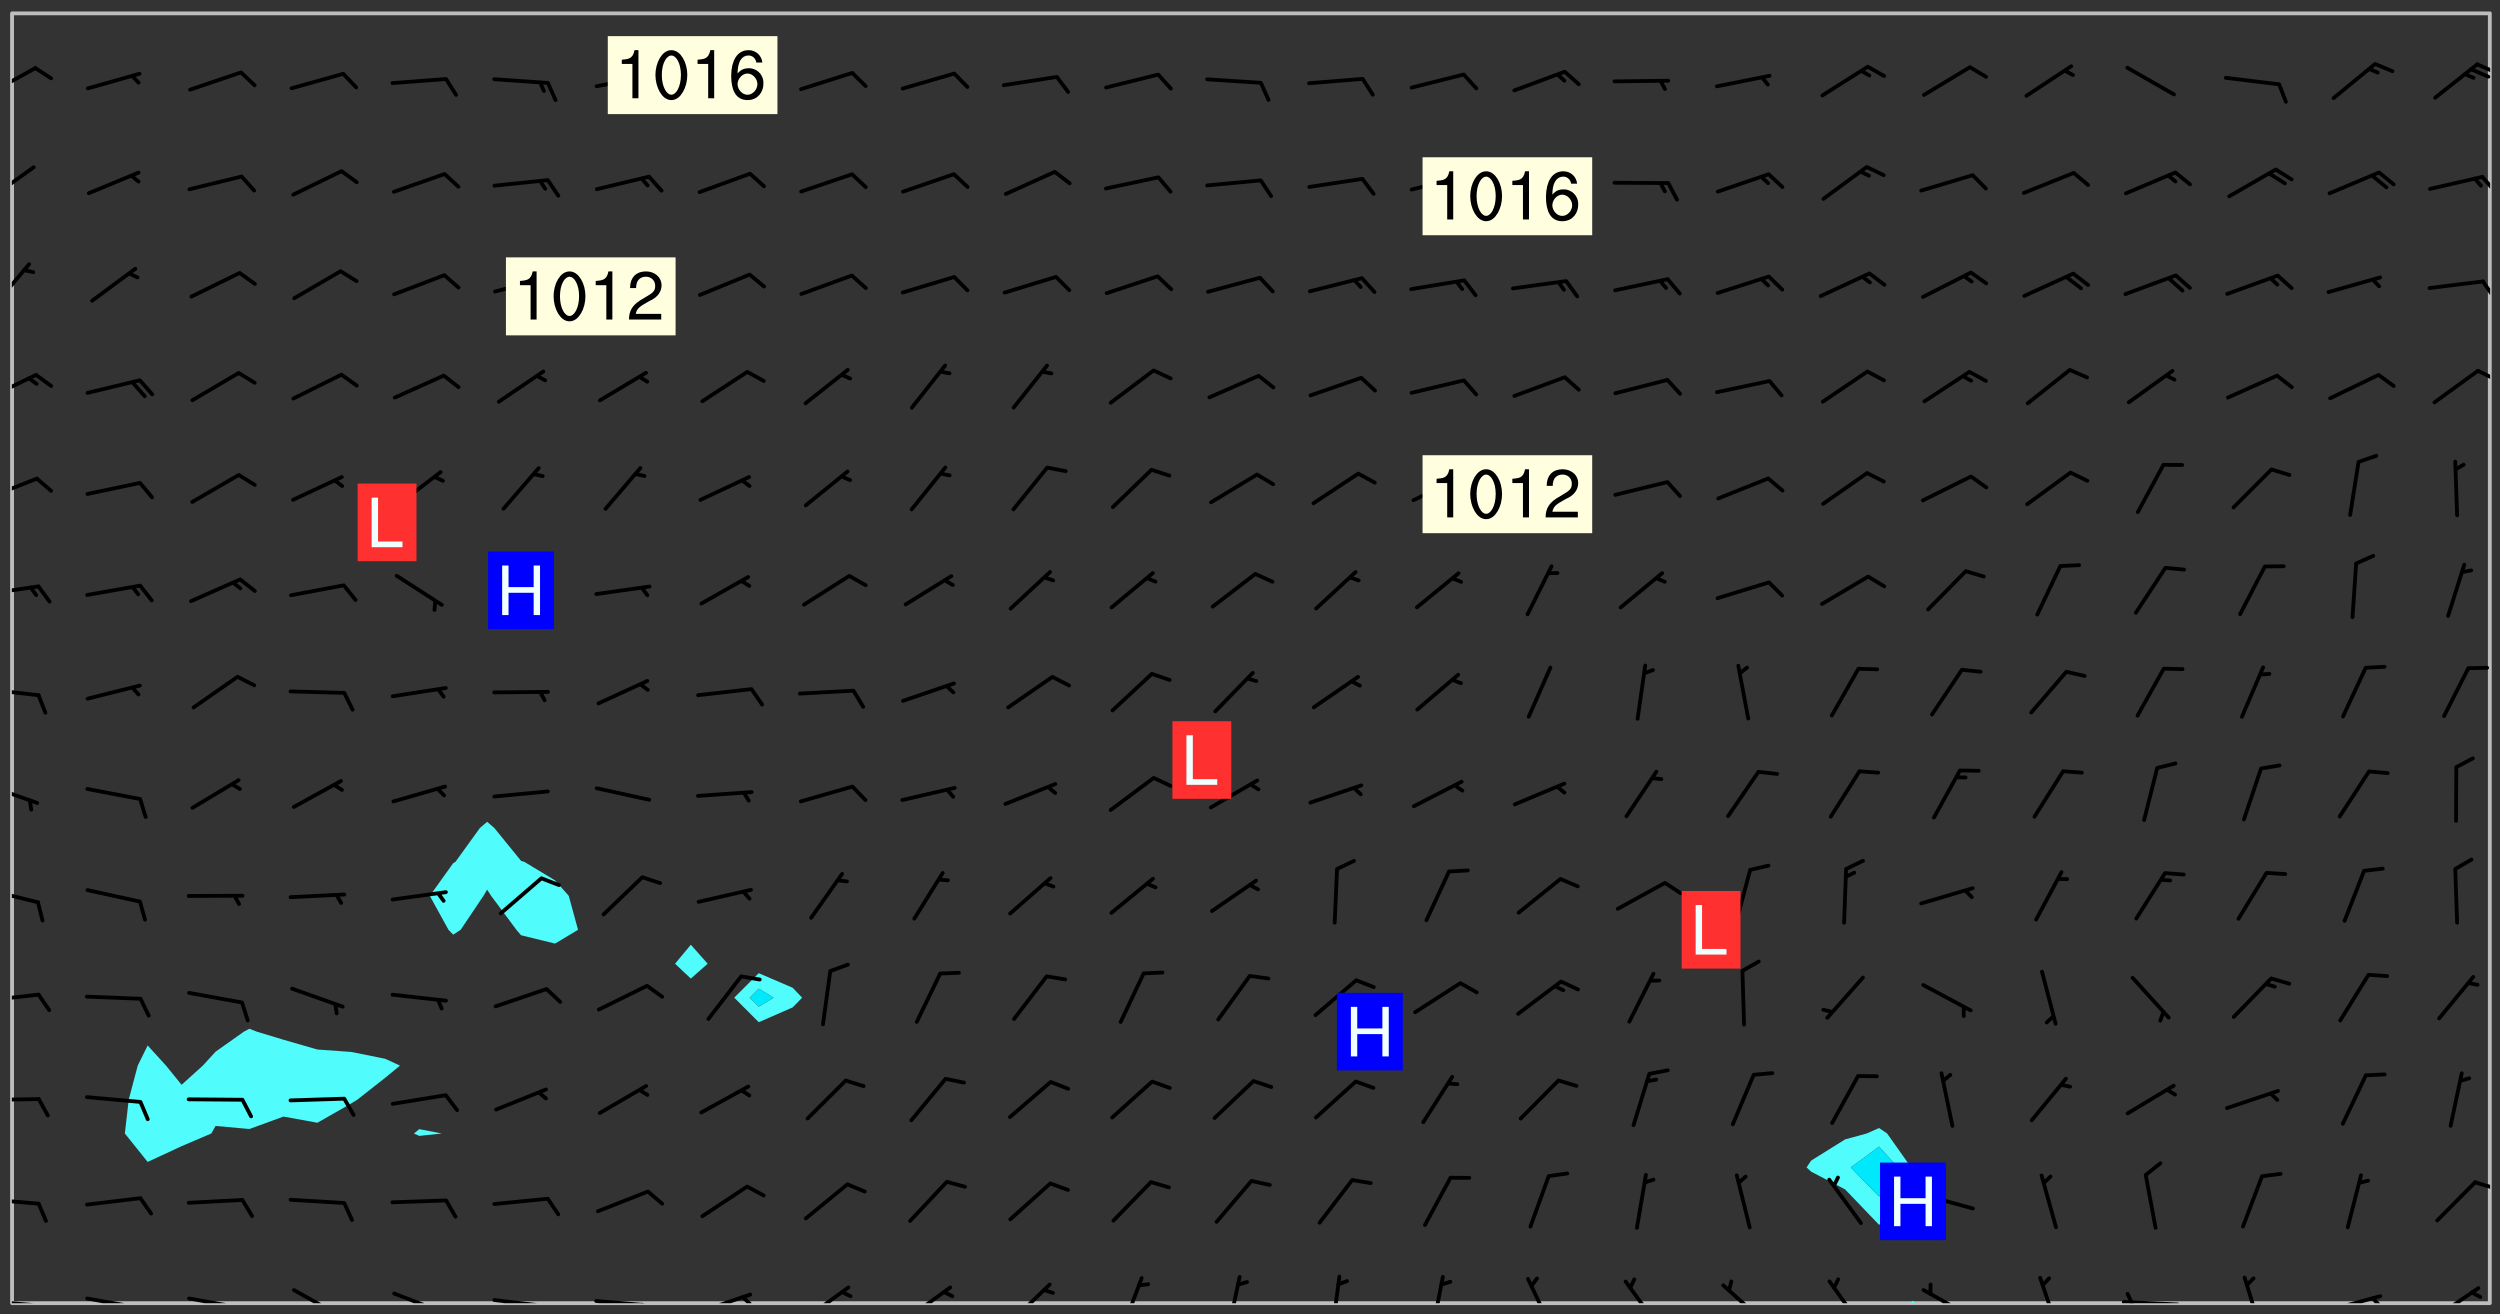 <svg xmlns="http://www.w3.org/2000/svg" role="img" xmlns:xlink="http://www.w3.org/1999/xlink" viewBox="142.45 309.95 326.84 171.84"><rect x="142.45" y="309.95" width="326.84" height="171.84" fill="#333333" stroke="none"/><defs><clipPath id="clip2"><path d="M 144 311.672 L 145 311.672 L 145 480.328 L 144 480.328 Z M 144 311.672"/></clipPath><clipPath id="clip3"><path d="M 144 311.672 L 468 311.672 L 468 480.328 L 144 480.328 Z M 144 311.672"/></clipPath><clipPath id="clip4"><path d="M 392 480 L 393 480 L 393 480.328 L 392 480.328 Z M 392 480"/></clipPath><clipPath id="clip5"><path d="M 467 311.672 L 468 311.672 L 468 480.328 L 467 480.328 Z M 467 311.672"/></clipPath><clipPath id="clip6"><path d="M 144 479 L 148 479 L 148 480.328 L 144 480.328 Z M 144 479"/></clipPath><clipPath id="clip7"><path d="M 147 480 L 149 480 L 149 480.328 L 147 480.328 Z M 147 480"/></clipPath><clipPath id="clip8"><path d="M 153 479 L 162 479 L 162 480.328 L 153 480.328 Z M 153 479"/></clipPath><clipPath id="clip9"><path d="M 160 480 L 162 480 L 162 480.328 L 160 480.328 Z M 160 480"/></clipPath><clipPath id="clip10"><path d="M 166 479 L 175 479 L 175 480.328 L 166 480.328 Z M 166 479"/></clipPath><clipPath id="clip11"><path d="M 173 480 L 176 480 L 176 480.328 L 173 480.328 Z M 173 480"/></clipPath><clipPath id="clip12"><path d="M 180 478 L 188 478 L 188 480.328 L 180 480.328 Z M 180 478"/></clipPath><clipPath id="clip13"><path d="M 193 478 L 201 478 L 201 480.328 L 193 480.328 Z M 193 478"/></clipPath><clipPath id="clip14"><path d="M 199 480 L 200 480 L 200 480.328 L 199 480.328 Z M 199 480"/></clipPath><clipPath id="clip15"><path d="M 206 479 L 215 479 L 215 480.328 L 206 480.328 Z M 206 479"/></clipPath><clipPath id="clip16"><path d="M 212 480 L 214 480 L 214 480.328 L 212 480.328 Z M 212 480"/></clipPath><clipPath id="clip17"><path d="M 220 479 L 228 479 L 228 480.328 L 220 480.328 Z M 220 479"/></clipPath><clipPath id="clip18"><path d="M 226 480 L 228 480 L 228 480.328 L 226 480.328 Z M 226 480"/></clipPath><clipPath id="clip19"><path d="M 233 478 L 241 478 L 241 480.328 L 233 480.328 Z M 233 478"/></clipPath><clipPath id="clip20"><path d="M 239 479 L 241 479 L 241 480.328 L 239 480.328 Z M 239 479"/></clipPath><clipPath id="clip21"><path d="M 247 478 L 254 478 L 254 480.328 L 247 480.328 Z M 247 478"/></clipPath><clipPath id="clip22"><path d="M 260 478 L 267 478 L 267 480.328 L 260 480.328 Z M 260 478"/></clipPath><clipPath id="clip23"><path d="M 274 477 L 280 477 L 280 480.328 L 274 480.328 Z M 274 477"/></clipPath><clipPath id="clip24"><path d="M 288 476 L 292 476 L 292 480.328 L 288 480.328 Z M 288 476"/></clipPath><clipPath id="clip25"><path d="M 302 476 L 305 476 L 305 480.328 L 302 480.328 Z M 302 476"/></clipPath><clipPath id="clip26"><path d="M 316 476 L 318 476 L 318 480.328 L 316 480.328 Z M 316 476"/></clipPath><clipPath id="clip27"><path d="M 329 476 L 332 476 L 332 480.328 L 329 480.328 Z M 329 476"/></clipPath><clipPath id="clip28"><path d="M 341 476 L 346 476 L 346 480.328 L 341 480.328 Z M 341 476"/></clipPath><clipPath id="clip29"><path d="M 354 477 L 360 477 L 360 480.328 L 354 480.328 Z M 354 477"/></clipPath><clipPath id="clip30"><path d="M 367 477 L 374 477 L 374 480.328 L 367 480.328 Z M 367 477"/></clipPath><clipPath id="clip31"><path d="M 381 477 L 386 477 L 386 480.328 L 381 480.328 Z M 381 477"/></clipPath><clipPath id="clip32"><path d="M 393 478 L 401 478 L 401 480.328 L 393 480.328 Z M 393 478"/></clipPath><clipPath id="clip33"><path d="M 408 476 L 412 476 L 412 480.328 L 408 480.328 Z M 408 476"/></clipPath><clipPath id="clip34"><path d="M 419 479 L 428 479 L 428 480.328 L 419 480.328 Z M 419 479"/></clipPath><clipPath id="clip35"><path d="M 420 478 L 422 478 L 422 480.328 L 420 480.328 Z M 420 478"/></clipPath><clipPath id="clip36"><path d="M 435 476 L 439 476 L 439 480.328 L 435 480.328 Z M 435 476"/></clipPath><clipPath id="clip37"><path d="M 446 479 L 454 479 L 454 480.328 L 446 480.328 Z M 446 479"/></clipPath><clipPath id="clip38"><path d="M 452 479 L 454 479 L 454 480.328 L 452 480.328 Z M 452 479"/></clipPath><clipPath id="clip39"><path d="M 460 478 L 467 478 L 467 480.328 L 460 480.328 Z M 460 478"/></clipPath><clipPath id="clip40"><path d="M 144 466 L 148 466 L 148 468 L 144 468 Z M 144 466"/></clipPath><clipPath id="clip41"><path d="M 465 464 L 468 464 L 468 466 L 465 466 Z M 465 464"/></clipPath><clipPath id="clip42"><path d="M 144 453 L 148 453 L 148 455 L 144 455 Z M 144 453"/></clipPath><clipPath id="clip43"><path d="M 144 439 L 148 439 L 148 442 L 144 442 Z M 144 439"/></clipPath><clipPath id="clip44"><path d="M 144 425 L 148 425 L 148 429 L 144 429 Z M 144 425"/></clipPath><clipPath id="clip45"><path d="M 144 412 L 148 412 L 148 416 L 144 416 Z M 144 412"/></clipPath><clipPath id="clip46"><path d="M 144 399 L 148 399 L 148 402 L 144 402 Z M 144 399"/></clipPath><clipPath id="clip47"><path d="M 144 386 L 148 386 L 148 388 L 144 388 Z M 144 386"/></clipPath><clipPath id="clip48"><path d="M 144 372 L 148 372 L 148 376 L 144 376 Z M 144 372"/></clipPath><clipPath id="clip49"><path d="M 144 358 L 148 358 L 148 363 L 144 363 Z M 144 358"/></clipPath><clipPath id="clip50"><path d="M 466 358 L 468 358 L 468 360 L 466 360 Z M 466 358"/></clipPath><clipPath id="clip51"><path d="M 144 344 L 147 344 L 147 351 L 144 351 Z M 144 344"/></clipPath><clipPath id="clip52"><path d="M 466 346 L 468 346 L 468 350 L 466 350 Z M 466 346"/></clipPath><clipPath id="clip53"><path d="M 144 331 L 148 331 L 148 337 L 144 337 Z M 144 331"/></clipPath><clipPath id="clip54"><path d="M 466 332 L 468 332 L 468 336 L 466 336 Z M 466 332"/></clipPath><clipPath id="clip55"><path d="M 144 318 L 148 318 L 148 323 L 144 323 Z M 144 318"/></clipPath><clipPath id="clip56"><path d="M 466 318 L 468 318 L 468 320 L 466 320 Z M 466 318"/></clipPath><clipPath id="clip57"><path d="M 465 318 L 468 318 L 468 321 L 465 321 Z M 465 318"/></clipPath><g id="surface942" clip-path="url(#clip1)"><path fill="#fff" fill-opacity="0" fill-rule="evenodd" d="M 0 0 L 1000 0 L 1000 1000 L 0 1000 Z M 0 0"/><path fill="#d3d3d3" fill-opacity="0" fill-rule="evenodd" d="M162.152 355.867L161.918 356.16 161.977 356.395 162.094 356.566 162.27 356.801 162.562 357.148 162.676 357.207 162.793 357.035 162.852 356.801 163.027 356.625 163.492 356.449 164.191 356.449 164.426 356.742 164.715 357.559 164.773 357.734 164.949 357.965 165.301 358.199 166 358.898 166.172 359.074 166.406 359.422 166.641 359.832 166.93 360.414 167.34 360.879 167.57 361.113 167.805 361.289 167.922 361.52 168.098 361.812 168.27 362.977 168.27 363.211 168.328 363.5 168.387 363.617 168.504 363.734 168.852 364.145 168.969 364.316 169.145 364.492 169.32 364.727 169.438 364.898 169.609 365.25 169.668 365.484 169.902 365.891 170.137 365.832 169.961 366.008 169.902 366.938 169.32 366.938 169.086 366.824 168.738 366.938 168.621 367.055 168.562 367.348 168.504 367.523 168.387 367.695 167.922 367.988 167.863 368.223 167.805 368.336 167.805 368.98 167.863 369.152 167.863 369.562 167.922 369.621 167.922 370.027 167.98 370.434 168.098 370.609 168.156 370.668 168.387 371.309 168.328 371.602 168.328 372.301 168.27 372.883 168.27 373.117 168.211 373.348 168.156 373.699 168.156 375.621 168.211 375.738 168.637 375.738 168.27 375.855 168.246 376.207 169.137 377.375 170.879 377.914 172.219 378.273 172.219 378.812 172.309 379.621 172.844 380.336 174.363 380.605 175.254 380.52 175.344 381.684 175.879 381.863 177.039 381.684 179.094 380.699 180.254 380.336 182.133 380.16 183.828 379.98 183.648 380.699 182.133 380.785 180.883 380.875 180.078 381.145 179.004 381.953 179.273 382.672 179.809 383.57 179.629 384.195 179.363 385.004 179.629 386.082 180.254 386.98 181.059 387.16 182.309 386.98 182.043 387.703 182.141 388.207 182.195 388.5 182.195 388.672 182.254 388.965 182.254 389.371 182.43 389.488 182.781 389.605 183.188 389.605 183.48 389.43 183.594 389.312 183.652 389.195 183.77 388.965 183.828 388.789 184.18 388.324 184.41 388.148 184.586 388.09 184.762 388.148 184.82 388.324 184.938 389.312 184.992 389.781 185.051 389.953 185.168 390.188 185.344 390.246 186.16 390.305 186.449 390.305 186.566 390.539 186.625 390.945 186.684 391.297 186.684 392.402 186.801 392.695 186.918 393.043 187.207 393.742 187.383 394.094 187.965 394.848 188.316 395.023 188.488 395.082 188.957 395.316 189.598 395.781 189.945 396.016 190.238 396.191 190.531 396.246 190.762 396.309 191.578 396.656 191.871 396.832 191.984 397.004 192.336 397.355 192.453 397.531 192.977 398.172 192.977 398.461 193.035 398.812 193.035 399.16 193.094 399.512 193.152 399.801 193.27 399.859 193.441 399.918 193.617 399.918 194.199 400.152 194.375 400.27 194.551 400.559 194.727 400.793 194.84 401.027 195.133 401.258 195.25 401.375 195.25 401.785 195.309 401.84 195.598 402.074 195.832 402.191 195.891 402.309 196.008 402.48 196.066 402.598 196.297 402.832 196.355 403.008 196.59 403.066 196.707 403.125 196.59 403.238 196.531 403.355 196.531 403.473 196.414 403.766 196.297 404.055 196.297 404.637 196.473 404.754 196.59 404.812 196.648 404.93 196.766 405.047 196.879 405.105 197.055 405.453 197.113 405.805 197.172 406.211 197.172 406.387 197.113 406.562 196.996 407.262 196.996 407.434 197.113 407.609 197.406 407.902 197.812 407.902 197.988 408.02 198.105 408.191 198.223 408.484 198.223 408.719 197.695 408.719 197.465 408.484 197.23 408.484 197.055 408.543 196.996 409.242 197.055 409.59 197.172 409.766 197.348 410.176 197.465 410.406 197.754 410.875 197.93 410.93 198.453 410.93 198.688 410.988 199.445 411.629 199.504 411.922 199.504 412.156 199.562 412.215 199.793 412.562 199.793 412.914 199.676 413.086 199.676 413.379 199.969 413.668 200.262 413.844 200.434 413.902 200.727 414.078 201.02 414.195 201.602 414.602 201.891 414.836 202.184 415.012 202.402 415.172 202.418 415.184 202.648 415.359 203.289 415.883 203.465 416.117 203.582 416.293 203.758 416.469 203.871 416.641 203.871 417.281 203.988 417.457 204.457 417.574 205.039 417.691 205.273 417.75 205.504 417.863 205.797 417.98 205.91 418.039 206.496 418.391 206.785 418.562 206.961 418.625 207.137 418.68 207.312 418.738 208.012 419.09 208.301 419.266 208.535 419.32 208.824 419.496 209.059 419.613 209.699 420.02 209.992 420.137 210.164 420.195 210.398 420.254 210.809 420.312 211.039 420.371 211.273 420.488 211.332 420.66 210.922 420.836 211.391 420.895 211.449 421.188 211.562 421.422 211.738 421.477 211.973 421.535 212.148 421.594 212.555 421.711 213.195 421.945 213.312 422.117 213.371 422.352 213.371 422.527 213.312 422.645 213.254 423.051 213.488 423.285 213.605 423.344 213.953 423.461 214.594 423.691 214.77 423.809 215.059 423.926 215.234 424.102 215.469 424.566 216.051 425.672 216.227 425.848 216.574 426.023 216.75 426.141 217.102 426.258 218.148 426.781 218.383 426.84 218.848 426.953 219.141 427.012 219.605 427.188 220.363 427.77 220.598 428.004 220.945 428.469 221.121 428.645 221.41 428.879 222.227 429.578 222.52 429.754 222.809 430.043 223.102 430.219 223.395 430.508 224.09 431.148 224.266 431.324 224.559 431.559 224.848 431.793 225.316 432.082 225.957 432.664 226.305 432.898 226.539 433.191 226.887 433.539 227.238 434.004 228.172 434.996 228.52 435.402 228.637 435.578 228.871 435.637 228.984 435.754 229.629 435.93 229.859 436.043 230.094 436.102 230.387 436.277 230.617 436.395 231.551 437.094 231.957 437.5 232.191 437.676 232.598 437.852 232.832 437.969 233.648 438.316 233.996 438.551 234.23 438.668 234.523 438.957 234.754 439.074 235.512 439.426 235.863 439.598 236.094 439.656 236.387 439.773 236.621 439.832 237.492 440.008 238.309 440.008 238.777 440.238 238.949 440.297 239.824 440.996 240.289 441.113 240.582 441.172 240.758 441.23 240.988 441.289 241.457 441.348 241.805 441.406 242.156 441.465 242.562 441.523 242.855 441.523 243.027 441.582 243.027 441.812 243.203 441.988 243.496 441.988 243.844 442.047 244.195 442.105 244.895 442.223 245.535 442.223 246 441.988 246.293 441.812 246.465 441.695 246.875 441.523 247.164 441.348 248.098 440.883 248.566 440.59 249.09 440.297 249.555 440.125 250.02 439.949 251.07 439.484 251.359 439.367 251.77 439.25 252.059 439.133 252.586 438.957 254.102 438.258 254.684 437.91 254.973 437.852 255.266 437.793 255.613 437.676 256.488 437.445 256.84 437.328 256.953 437.328 257.188 437.27 258.062 437.035 258.297 436.977 259.109 436.977 259.461 436.918 260.277 436.801 260.449 436.742 260.801 436.688 261.094 436.629 261.324 436.57 262.141 436.395 262.316 436.336 262.664 436.336 262.898 436.277 263.363 436.16 264.121 435.988 264.355 435.93 264.703 435.93 265.113 435.812 265.402 435.754 266.688 435.695 266.977 435.695 267.387 435.637 267.617 435.578 267.793 435.578 268.668 435.461 269.074 435.461 269.484 435.344 269.832 435.344 270.184 435.23 271.055 435.172 272.805 435.172 273.852 435.461 274.262 435.578 274.551 435.695 274.902 435.812 275.191 435.93 276.242 436.102 276.531 436.16 276.824 436.16 277.117 436.219 277.289 436.277 277.699 436.336 277.871 436.395 277.988 436.453 278.105 436.453 278.223 436.512 278.574 436.57 278.688 436.57 279.098 436.637 281.02 437.031 282.945 437.426 284.465 437.875 286.16 438.594 288.305 439.398 289.91 438.68 291.34 437.875 292.5 436.797 293.75 436.348 296.785 435.629 298.66 435.27 300.805 433.922 303.039 432.668 305.539 431.41 307.234 430.961 309.02 430.781 310.18 430.512 310.805 431.051 312.145 430.781 312.859 429.793 313.844 428.449 314.289 428.27 315.094 427.91 316.969 427.371 318.754 426.922 320.004 426.652 321.164 426.562 322.863 426.473 324.824 426.203 326.074 426.113 326.613 426.113 327.238 426.023 328.129 426.023 330.273 425.844 332.684 425.664 335.273 425.574 336.969 425.754 338.578 425.844 340.008 426.203 341.168 426.922 343.043 427.91 344.203 429.438 344.469 430.152 345.098 430.242 345.453 431.141 345.988 431.68 346.523 433.207 347.598 433.566 348.133 433.566 347.328 434.102 347.418 435.809 348.133 438.504 349.023 439.309 349.918 440.297 350.633 441.555 352.418 442.094 353.938 441.914 354.293 443.258 355.902 442.453 356.883 441.914 357.152 442.184 357.469 441.969 357.688 441.824 358.488 442.273 358.938 441.914 359.293 441.914 359.828 441.645 360.367 440.926 360.902 440.656 361.527 439.668 362.688 440.117 363.527 440.488 364.922 441.105 366.617 440.926 368.223 440.926 370.008 441.016 370.188 439.309 370.723 437.965 371.527 438.234 372.02 439.082 372.422 439.488 372.332 440.027 372.332 440.387 373.047 440.836 373.758 440.566 375.188 440.566 375.547 441.555 375.992 442.812 376.707 444.156 377.957 444.785 379.652 445.414 380.367 445.234 380.547 444.695 381.527 444.605 381.977 444.965 382.062 446.223 381.797 446.852 381.262 447.031 381.262 447.57 381.977 448.555 382.242 449.094 383.227 450.082 384.027 451.16 383.762 451.52 383.672 452.418 383.047 454.75 382.691 456.816 382.602 458.609 382.422 459.328 382.332 459.867 382.332 461.305 381.352 463.188 380.992 464.895 380.457 465.793 379.652 466.961 379.387 467.5 381.441 468.754 381.527 469.113 381.172 469.652 381.082 469.473 381.082 470.281 381.172 471.719 380.727 472.434 379.652 472.527 379.387 473.242 379.922 474.141 380.727 474.859 381.887 475.668 383.227 475.938 383.672 476.297 383.316 476.746 381.527 476.656 380.277 476.207 379.562 475.488 378.938 475.398 378.762 478.988 378.574 480.297 467.934 480.297 467.934 311.703 412.664 311.703 412.664 360.785 413.426 360.91 416.715 361.453 418.738 364.289 418.738 367.043 421.09 367.375 423.438 367.707 427.488 367.707 426.109 371.867 424.086 372.574 422.062 373.277 421.52 373.621 418.926 375.238 418.738 375.355 416.715 373.277 415.984 370.535 413.312 368.457 411.938 364.957 411.871 364.875 409.914 362.203 412.664 360.785 412.664 311.703 294.422 311.703 294.422 403.117 294.539 403.148 294.672 403.16 294.746 403.234 294.852 403.281 294.941 403.34 295.027 403.398 295.117 403.457 295.414 403.754 295.473 403.844 295.504 403.961 295.531 404.078 295.547 404.215 295.516 404.332 295.457 404.422 295.398 404.508 295.355 404.613 295.309 404.715 295.281 404.836 295.281 404.98 295.457 405.25 295.605 405.398 295.68 405.484 295.754 405.559 295.797 405.664 295.859 405.754 295.918 405.84 295.961 405.945 296.02 406.035 296.066 406.137 296.109 406.242 296.168 406.328 296.285 406.508 296.359 406.582 296.422 406.668 296.48 406.758 296.523 406.863 296.582 406.953 296.641 407.039 296.703 407.129 296.762 407.219 296.805 407.32 296.922 407.5 296.996 407.574 297.055 407.66 297.129 407.734 297.219 407.793 297.324 407.84 297.473 407.84 297.605 407.824 297.738 407.84 297.84 407.793 297.914 407.719 297.961 407.617 297.945 407.484 297.945 407.336 297.898 407.23 297.871 407.113 297.824 407.012 297.797 406.891 297.754 406.789 297.691 406.699 297.648 406.598 297.605 406.492 297.574 406.375 297.559 406.242 297.547 406.105 297.633 406.047 297.691 405.961 297.812 405.93 297.855 406.035 297.871 406.168 297.871 406.285 297.93 406.387 297.988 406.477 298.078 406.535 298.227 406.684 298.285 406.773 298.328 406.879 298.316 406.98 298.402 407.039 298.508 407.086 298.594 407.145 298.684 407.203 298.758 407.277 298.641 407.305 298.535 407.352 298.449 407.41 298.375 407.484 298.316 407.574 298.254 407.66 298.227 407.781 298.18 407.883 298.137 407.988 298.105 408.105 298.094 408.238 298.078 408.371 298.078 408.52 298.105 408.637 298.152 408.742 298.195 408.844 298.254 408.934 298.328 409.008 298.418 409.066 298.492 409.141 298.582 409.199 298.641 409.289 298.684 409.395 298.73 409.496 298.848 409.527 298.98 409.543 299.129 409.543 299.246 409.512 299.352 409.555 299.395 409.66 299.441 409.762 299.469 409.883 299.5 410 299.527 410.117 299.559 410.238 299.586 410.355 299.691 410.398 299.793 410.445 299.926 410.43 300.074 410.578 300.137 410.664 300.211 410.738 300.281 410.812 300.371 410.875 300.477 410.918 300.578 410.961 300.695 410.992 300.832 411.008 300.949 410.977 301.023 410.902 301.051 410.785 301.039 410.652 301.008 410.531 300.98 410.414 301.023 410.309 301.141 410.309 301.23 410.371 301.348 410.398 301.496 410.398 301.629 410.414 301.777 410.414 301.91 410.43 302.043 410.414 302.191 410.414 302.324 410.398 302.457 410.387 302.594 410.398 302.711 410.371 302.844 410.355 303.035 410.297 302.977 410.473 302.961 410.605 302.934 410.727 302.918 410.859 302.859 410.945 302.727 410.961 302.621 411.008 302.516 411.051 302.398 411.082 302.281 411.109 302.016 411.141 301.867 411.141 301.734 411.156 301.66 411.23 301.719 411.316 301.867 411.465 301.984 411.645 302.059 411.715 302.148 411.777 302.238 411.836 302.324 411.895 302.414 411.953 302.516 411.996 302.621 412.059 302.727 412.102 302.812 412.16 302.918 412.207 303.02 412.25 303.199 412.367 303.258 412.457 303.215 412.559 303.168 412.664 303.184 412.797 303.406 413.02 303.465 413.109 303.508 413.211 303.539 413.332 303.582 413.434 303.598 413.566 303.629 413.684 303.641 413.82 303.672 413.938 303.82 414.086 303.922 414.129 304.027 414.172 304.145 414.203 304.277 414.219 304.414 414.234 304.531 414.234 304.648 414.203 304.738 414.145 304.781 414.039 304.828 413.938 304.871 413.832 304.902 413.715 304.914 413.582 304.914 413.434 304.902 413.301 304.887 413.168 304.855 413.051 304.812 412.945 304.766 412.84 304.723 412.738 304.68 412.633 304.664 412.5 304.68 412.367 304.707 412.25 304.738 412.133 304.766 412.012 304.812 411.91 304.902 411.852 304.988 411.789 305.062 411.715 305.152 411.656 305.375 411.434 305.434 411.348 305.508 411.273 305.625 411.094 305.684 411.008 305.684 410.859 305.609 410.785 305.508 410.738 305.402 410.695 305.301 410.652 305.242 410.562 305.195 410.457 305.168 410.34 305.258 410.281 305.375 410.25 305.477 410.207 305.656 410.09 305.805 409.941 305.816 409.809 305.805 409.703 305.715 409.645 305.582 409.66 305.434 409.66 305.301 409.676 305.168 409.66 305.047 409.629 304.961 409.57 304.887 409.496 304.828 409.406 304.766 409.32 304.648 409.141 304.59 409.055 304.621 408.934 304.707 408.875 304.828 408.844 304.887 408.758 304.887 408.637 304.855 408.52 304.797 408.43 304.738 408.344 304.691 408.238 304.664 408.121 304.648 407.988 304.707 407.898 304.781 407.824 304.871 407.766 304.988 407.586 305.062 407.512 305.121 407.426 305.27 407.277 305.391 407.246 305.523 407.23 305.656 407.246 305.73 407.32 305.773 407.426 305.789 407.559 305.758 407.676 305.641 407.707 305.508 407.719 305.359 407.867 305.316 407.973 305.27 408.074 305.242 408.195 305.211 408.312 305.211 408.461 305.242 408.578 305.285 408.684 305.344 408.773 305.418 408.844 305.492 408.918 305.609 408.949 305.73 408.977 305.848 408.949 305.98 408.934 306.098 408.934 306.188 408.992 306.262 409.066 306.309 409.172 306.367 409.258 306.469 409.305 306.602 409.32 306.707 409.363 306.793 409.422 306.781 409.527 306.707 409.602 306.527 409.719 306.469 409.809 306.379 409.867 306.309 409.941 306.234 410.016 306.172 410.105 306.145 410.223 306.129 410.355 306.145 410.488 306.129 410.621 306.129 410.77 306.145 410.902 306.172 411.02 306.203 411.141 306.277 411.215 306.367 411.273 306.453 411.332 306.543 411.391 306.66 411.422 306.66 411.508 306.559 411.555 306.469 411.613 306.203 411.645 306.086 411.672 305.938 411.672 305.832 411.715 305.73 411.762 305.672 411.852 305.609 412.086 305.598 412.219 305.566 412.34 305.551 412.473 305.551 412.766 305.539 412.898 305.551 413.035 305.566 413.168 305.699 413.184 305.832 413.195 305.953 413.227 306.039 413.285 306.113 413.359 306.16 413.465 306.203 413.566 306.219 413.699 306.219 414.145 306.203 414.277 306.203 414.723 306.234 414.988 306.262 415.105 306.277 415.238 306.309 415.355 306.395 415.566 306.426 415.832 306.426 415.98 306.395 416.098 306.367 416.215 306.336 416.336 306.309 416.453 306.277 416.57 306.246 416.691 306.234 416.824 306.219 416.957 306.309 417.016 306.426 416.984 306.527 417 306.574 417.105 306.543 417.371 306.543 417.812 306.5 417.918 306.453 418.023 306.41 418.125 306.367 418.23 306.309 418.316 306.277 418.438 306.234 418.555 306.203 418.672 306.188 418.805 306.203 418.938 306.262 419.027 306.367 419.074 306.453 419.133 306.512 419.219 306.5 419.355 306.469 419.473 306.426 419.574 306.426 420.02 306.41 420.152 306.41 420.301 306.379 420.418 306.336 420.523 306.309 420.641 306.262 420.746 306.219 420.848 306.188 420.969 306.16 421.086 306.129 421.219 306.098 421.336 306.07 421.453 306.027 421.559 305.996 421.676 305.965 421.797 305.953 421.93 305.938 422.062 305.938 422.359 305.965 422.477 305.965 422.625 306.012 423.023 306.039 423.141 306.098 423.23 306.219 423.262 306.367 423.262 306.5 423.246 306.559 423.336 306.559 423.453 306.5 423.543 306.41 423.602 306.309 423.645 306.203 423.691 306.113 423.75 306.027 423.809 305.891 423.824 305.773 423.793 305.641 423.777 305.539 423.824 305.477 423.91 305.465 424.047 305.449 424.18 305.418 424.297 305.391 424.414 305.375 424.547 305.344 424.668 305.344 424.965 305.359 425.098 305.391 425.215 305.391 425.363 305.402 425.496 305.402 425.645 305.375 425.762 305.328 425.863 305.301 425.984 305.27 426.102 305.211 426.191 305.137 426.266 305.035 426.309 304.93 426.355 304.812 426.383 304.691 426.414 304.59 426.367 304.648 426.281 304.754 426.234 304.781 426.117 304.812 426 304.84 425.879 304.871 425.762 304.871 425.613 304.887 425.48 304.855 425.363 304.812 425.258 304.707 425.273 304.633 425.348 304.531 425.391 304.441 425.453 304.367 425.527 304.324 425.629 304.309 425.762 304.277 425.879 304.25 426 304.219 426.117 304.191 426.234 304.16 426.355 304.133 426.473 304.102 426.59 304.059 426.695 303.969 426.754 303.879 426.754 303.762 426.723 303.73 426.637 303.746 426.5 303.715 426.383 303.715 426.234 303.703 426.102 303.703 425.953 303.641 425.719 303.613 425.598 303.57 425.496 303.523 425.391 303.465 425.305 303.406 425.215 303.363 425.109 303.301 425.023 303.152 424.875 303.082 424.801 302.977 424.754 302.871 424.711 302.77 424.668 302.473 424.371 302.383 424.297 302.297 424.238 302.191 424.195 302.102 424.133 302.016 424.074 301.91 424.031 301.82 423.973 301.734 423.91 301.66 423.84 301.555 423.793 301.469 423.734 301.363 423.691 301.273 423.629 301.172 423.586 301.066 423.543 300.98 423.484 300.875 423.438 300.77 423.395 300.668 423.348 300.578 423.289 300.477 423.246 300.371 423.203 300.281 423.141 300.164 423.113 300.031 423.098 299.898 423.113 299.75 423.113 299.617 423.129 299.5 423.098 299.41 423.039 299.336 422.965 299.246 422.906 299.145 422.859 298.996 422.859 298.875 422.832 298.773 422.789 298.699 422.715 298.582 422.535 298.492 422.477 298.391 422.434 298.301 422.371 298.195 422.328 298.105 422.27 298.02 422.211 297.914 422.164 297.855 422.078 297.797 421.988 297.754 421.883 297.707 421.781 297.633 421.707 297.547 421.648 297.473 421.574 297.383 421.516 297.16 421.293 297.117 421.188 297.086 420.922 297.191 420.879 297.336 420.879 297.441 420.922 297.516 420.996 297.605 421.055 297.691 421.113 297.797 421.16 297.887 421.219 298.035 421.367 298.105 421.441 298.254 421.59 298.316 421.676 298.391 421.75 298.477 421.809 298.551 421.883 298.641 421.945 298.73 422.004 298.816 422.062 299.086 422.238 299.188 422.285 299.293 422.328 299.395 422.371 299.441 422.297 299.5 422.211 299.574 422.137 299.645 422.062 299.75 422.105 299.824 422.18 299.883 422.27 299.926 422.371 299.973 422.477 300.016 422.582 300.137 422.609 300.254 422.582 300.328 422.492 300.371 422.387 300.43 422.297 300.504 422.223 300.609 422.18 300.727 422.152 300.859 422.164 300.949 422.223 301.098 422.371 301.156 422.461 301.199 422.566 301.246 422.668 301.289 422.773 301.332 422.875 301.438 422.922 301.543 422.965 301.676 422.98 301.762 422.922 301.82 422.832 301.895 422.758 302 422.715 302.117 422.742 302.223 422.789 302.324 422.832 302.43 422.875 302.531 422.922 302.711 423.039 302.711 423.156 302.695 423.289 302.711 423.422 302.727 423.559 302.785 423.645 302.887 423.691 303.008 423.719 303.125 423.75 303.273 423.75 303.391 423.719 303.449 423.629 303.629 423.512 303.688 423.422 303.762 423.348 303.82 423.262 303.938 423.082 304.117 422.965 304.234 422.996 304.324 423.055 304.367 423.129 304.352 423.262 304.352 423.379 304.441 423.438 304.59 423.438 304.723 423.422 304.855 423.41 305.121 423.379 305.227 423.336 305.344 423.305 305.465 423.277 305.539 423.203 305.609 423.129 305.672 423.039 305.656 422.934 305.609 422.832 305.508 422.789 305.402 422.773 305.285 422.801 305.02 422.832 304.871 422.832 304.797 422.758 304.707 422.699 304.59 422.668 304.473 422.641 304.34 422.625 304.191 422.625 304.059 422.641 303.762 422.641 303.656 422.594 303.508 422.445 303.465 422.344 303.406 422.254 303.629 422.031 303.715 421.973 303.82 421.93 303.938 421.898 304.07 421.883 304.203 421.898 304.34 421.914 304.441 421.957 304.574 421.945 304.664 421.883 304.766 421.84 304.828 421.75 304.781 421.648 304.691 421.59 304.574 421.559 304.473 421.516 304.414 421.426 304.352 421.336 304.352 421.219 304.367 421.086 304.473 421.039 304.547 420.969 304.547 420.848 304.457 420.789 304.426 420.672 304.516 420.613 304.59 420.539 304.633 420.434 304.691 420.344 304.738 420.242 304.754 420.109 304.754 419.961 304.707 419.855 304.664 419.754 304.574 419.695 304.441 419.68 304.34 419.637 304.203 419.621 304.086 419.59 303.641 419.59 303.508 419.574 303.375 419.562 303.242 419.547 303.125 419.516 302.977 419.516 302.844 419.5 302.711 419.488 302.445 419.457 302.324 419.414 302.238 419.355 302.164 419.281 302.164 419.133 302.176 419 302.281 418.953 302.383 418.91 302.516 418.895 302.668 418.895 302.801 418.879 303.094 418.879 303.215 418.91 303.316 418.953 303.406 419.012 303.641 419.074 303.762 419.027 303.852 418.969 303.953 418.926 304.086 418.91 304.191 418.953 304.293 419 304.426 419.012 304.547 418.984 304.691 418.984 304.812 418.953 304.93 418.926 305.035 418.879 305.109 418.805 305.195 418.746 305.344 418.598 305.402 418.512 305.449 418.406 305.477 418.289 305.492 418.184 305.391 418.141 305.301 418.082 305.184 418.051 305.078 418.008 304.988 417.945 304.914 417.859 304.84 417.785 304.738 417.742 304.633 417.695 304.531 417.652 304.473 417.562 304.426 417.461 304.34 417.25 304.277 417.164 304.219 417.074 304.145 417 304.059 416.941 303.789 416.941 303.672 416.973 303.582 417.031 303.48 417.074 303.348 417.09 303.242 417.074 303.215 416.957 303.152 416.867 303.035 416.836 302.934 416.793 302.785 416.645 302.754 416.527 302.738 416.422 302.812 416.348 302.992 416.23 303.109 416.203 303.227 416.172 303.363 416.188 303.465 416.23 303.57 416.273 303.672 416.32 303.777 416.363 303.895 416.395 304.027 416.41 304.145 416.438 304.277 416.453 304.383 416.438 304.473 416.379 304.398 416.305 304.293 416.262 304.219 416.188 304.145 416.098 303.996 415.949 303.91 415.891 303.82 415.832 303.746 415.758 303.656 415.699 303.555 415.652 303.434 415.625 303.332 415.578 303.227 415.535 303.109 415.504 303.008 415.461 302.887 415.43 302.738 415.43 302.621 415.461 302.516 415.504 302.43 415.566 302.25 415.684 302.164 415.742 302.074 415.801 301.969 415.848 301.883 415.906 301.777 415.949 301.676 415.992 301.57 416.039 301.496 416.113 301.438 416.203 301.379 416.289 301.332 416.395 301.273 416.48 301.199 416.555 301.066 416.543 300.949 416.512 300.832 416.512 300.758 416.586 300.668 416.645 300.594 416.719 300.504 416.777 300.418 416.836 300.312 416.883 300.211 416.926 300.074 416.941 299.973 416.898 299.824 416.75 299.719 416.703 299.633 416.703 299.527 416.75 299.426 416.793 299.305 416.824 299.188 416.793 299.113 416.719 299.113 416.602 299.145 416.48 299.219 416.41 299.277 416.32 299.352 416.246 299.469 416.215 299.574 416.172 299.867 416.172 300 416.156 300.137 416.141 300.238 416.098 300.328 416.039 300.43 415.992 300.52 415.934 300.652 415.922 300.742 415.98 300.875 415.992 300.965 415.934 301.051 415.875 301.156 415.832 301.246 415.773 301.332 415.711 301.422 415.652 301.57 415.504 301.629 415.418 301.688 415.328 301.793 415.285 301.926 415.27 302.043 415.297 302.164 415.328 302.223 415.27 302.281 415.18 302.312 414.914 302.34 414.797 302.445 414.809 302.578 414.824 302.68 414.781 302.77 414.723 302.828 414.633 302.902 414.559 302.961 414.469 303.008 414.367 303.02 414.234 303.008 414.102 302.961 413.996 302.812 413.848 302.754 413.758 302.695 413.672 302.652 413.566 302.652 413.121 302.668 412.988 302.668 412.84 302.68 412.707 302.621 412.648 302.531 412.707 302.43 412.664 302.25 412.547 302.164 412.488 302.102 412.398 302.043 412.309 301.969 412.234 301.883 412.176 301.762 412.207 301.66 412.219 301.555 412.266 301.469 412.324 301.363 412.367 301.215 412.516 301.125 412.574 301.039 412.633 300.949 412.695 300.844 412.738 300.711 412.754 300.711 412.633 300.816 412.59 300.934 412.559 301.008 412.488 301.051 412.383 301.051 412.234 301.023 412.117 300.875 411.969 300.742 411.953 300.594 411.953 300.477 411.984 300.371 412.027 300.27 412.07 300.18 412.133 300.062 412.16 299.988 412.086 300 411.953 299.957 411.852 299.914 411.746 299.824 411.688 299.707 411.715 299.586 411.746 299.469 411.777 299.367 411.82 299.246 411.852 299.145 411.895 299.039 411.938 298.949 411.996 298.848 412.012 298.848 411.895 298.863 411.762 298.805 411.672 298.73 411.715 298.582 411.863 298.523 411.953 298.449 412.027 298.402 412.133 298.359 412.234 298.285 412.309 298.227 412.398 298.152 412.473 298.094 412.559 298.02 412.633 297.93 412.695 297.855 412.766 297.781 412.84 297.68 412.855 297.547 412.871 297.441 412.828 297.441 412.707 297.59 412.559 297.633 412.457 297.691 412.367 297.738 412.266 297.781 412.16 297.84 412.07 297.871 411.953 297.914 411.852 297.945 411.73 297.973 411.613 298.02 411.508 298.062 411.406 298.105 411.301 298.18 411.23 298.27 411.168 298.359 411.109 298.461 411.066 298.758 411.066 299.023 411.035 299.129 410.992 299.055 410.918 298.938 410.887 298.832 410.844 298.742 410.785 298.641 410.738 298.551 410.68 298.449 410.637 298.344 410.594 298.254 410.531 298.168 410.473 298.062 410.43 297.961 410.387 297.84 410.355 297.723 410.324 297.621 410.281 297.5 410.25 297.398 410.207 297.309 410.148 297.266 410.043 297.25 409.91 297.352 409.867 297.484 409.852 297.621 409.867 297.754 409.852 297.855 409.809 297.914 409.719 297.93 409.613 297.84 409.555 297.766 409.48 297.664 409.438 297.574 409.379 297.426 409.23 297.383 409.125 297.367 408.992 297.367 408.699 297.309 408.609 297.219 408.551 297.145 408.477 297.102 408.371 297.07 408.254 297.012 408.164 296.938 408.09 296.82 408.062 296.746 407.988 296.656 407.93 296.566 407.867 296.48 407.809 296.406 407.734 296.348 407.648 296.301 407.543 296.215 407.484 296.066 407.336 295.871 407.277 295.738 407.293 295.637 407.336 295.562 407.41 295.516 407.512 295.473 407.617 295.414 407.707 295.355 407.793 295.059 408.09 294.969 408.148 294.883 408.148 294.82 408.062 294.777 407.957 294.809 407.84 294.867 407.75 294.895 407.633 294.883 407.5 294.793 407.438 294.688 407.484 294.57 407.512 294.453 407.543 294.184 407.719 294.082 407.766 293.965 407.793 293.859 407.84 293.77 407.898 293.668 407.941 293.609 407.855 293.562 407.75 293.578 407.617 293.625 407.512 293.695 407.438 293.77 407.367 293.828 407.277 293.828 407.129 293.785 407.023 293.547 407.023 293.445 407.07 293.414 407.188 293.387 407.305 293.355 407.426 293.281 407.469 293.148 407.484 293.074 407.438 293.031 407.336 292.988 407.23 292.941 407.129 292.898 407.023 292.777 407.055 292.676 407.098 292.543 407.113 292.426 407.145 292.32 407.188 292.23 407.246 292.129 407.293 292.008 407.32 291.875 407.336 291.773 407.293 291.715 407.203 291.668 407.098 291.625 406.996 291.582 406.891 291.582 406.773 291.641 406.684 291.727 406.625 291.906 406.508 292.008 406.461 292.113 406.418 292.219 406.359 292.32 406.316 292.41 406.254 292.512 406.211 292.617 406.152 292.719 406.105 292.809 406.047 292.914 406.004 293.016 405.961 293.105 405.898 293.207 405.855 293.344 405.84 293.461 405.871 293.562 405.914 293.684 405.945 293.785 405.988 293.891 406.035 293.992 406.078 294.098 406.121 294.199 406.168 294.305 406.211 294.406 406.254 294.512 406.301 294.598 406.359 294.703 406.402 294.82 406.434 294.926 406.477 295.027 406.523 295.117 406.582 295.223 406.625 295.324 406.668 295.43 406.715 295.547 406.742 295.648 406.789 295.77 406.816 295.918 406.816 296.004 406.758 296.02 406.656 296.078 406.566 296.051 406.449 295.977 406.375 295.859 406.195 295.785 406.121 295.695 406.047 295.516 405.93 295.43 405.871 295.324 405.828 295.223 405.781 294.953 405.605 294.895 405.516 294.82 405.441 294.762 405.352 294.719 405.25 294.688 405.133 294.672 404.996 294.672 404.434 294.66 404.301 294.645 404.168 294.613 404.051 294.598 403.918 294.586 403.785 294.555 403.664 294.332 403.441 294.273 403.355 294.258 403.25 294.289 403.133 294.422 403.117 294.422 311.703 172.992 311.703 172.992 313.156 172.934 313.391 172.582 314.441 172.41 314.965 172.293 315.312 172.117 315.723 172 315.895 171.766 316.188 171.535 316.246 171.184 316.246 171.066 316.305 170.836 316.711 170.836 317.004 170.953 317.18 171.184 317.41 171.301 317.645 171.941 318.402 172.234 318.867 172.41 319.102 172.641 319.453 172.875 319.801 173.516 320.617 173.691 321.082 173.863 321.492 173.98 322.188 174.156 322.656 174.273 324.055 174.332 324.52 174.332 325.395 174.449 326.441 174.449 331.223 174.391 331.688 174.039 332.969 173.863 333.492 173.75 333.902 173.398 334.832 172.934 336 172.699 336.582 172.582 336.758 172.41 337.105 172.234 337.512 171.883 338.328 171.824 338.621 171.711 338.914 171.594 339.203 171.535 339.379 171.418 340.254 171.359 340.66 171.301 340.777 171.242 340.953 171.184 341.125 170.953 341.652 170.836 341.824 170.836 342.059 170.719 342.293 170.66 342.465 170.484 343.051 170.484 343.34 170.426 343.516 170.426 343.809 170.367 343.922 170.309 344.449 170.309 344.621 170.254 344.855 170.254 347.477 170.078 348.293 169.961 348.469 169.785 348.703 169.668 348.875 169.555 349.109 168.969 350.043 168.738 350.332 168.445 350.797 168.27 351.031 167.98 351.383 167.629 352.082 167.516 352.312 167.34 352.723 167.164 352.953 166.758 353.48 165.941 354.18 165.648 354.352 165.359 354.586 165.184 354.703 165.008 354.879 164.484 355.285 163.957 355.461 163.785 355.637 163.551 355.691 162.91 355.867 162.152 355.867M174.363 386.891L173.289 387.34 173.648 388.234 174.898 387.52 175.344 386.98 174.363 386.891"/><path fill="#d3d3d3" fill-opacity="0" fill-rule="evenodd" d="M201.508 416.598L200.613 416.598 201.062 417.227 202.043 417.586 202.848 417.496 203.293 416.508 203.117 416.598 202.402 416.242 201.508 416.598M356.129 475.668L356.07 475.145 356.07 474.852 356.184 474.559 356.242 474.328 356.711 473.859 356.824 473.859 356.941 473.746 357.059 473.688 357.234 473.688 357.469 473.629 357.816 473.629 358.051 473.688 358.168 473.746 358.398 473.918 358.457 474.094 358.574 474.676 358.574 474.969 358.457 475.145 358.285 475.434 358.109 475.609 357.582 476.133 357.352 476.367 357.234 476.426 357.059 476.426 356.941 476.367 356.535 476.074 356.359 475.957 356.242 475.898 356.184 475.785 356.129 475.668M362.77 464.711L362.711 464.539 362.711 463.43 362.77 463.258 362.945 463.199 363.117 463.141 363.293 463.141 363.527 463.082 363.645 463.141 363.703 463.84 363.645 464.012 363.527 464.188 363.41 464.246 363.176 464.77 363.062 464.828 362.828 464.828 362.77 464.711M372.383 450.32L372.266 450.145 372.266 449.445 372.559 448.57 372.676 448.398 372.852 448.047 372.965 447.816 373.082 447.523 373.434 446.766 373.551 446.535 373.723 446.301 373.898 446.301 374.016 446.242 374.656 446.242 374.773 446.301 375.008 446.535 375.18 446.648 375.531 446.941 375.648 447.059 375.762 447.234 375.762 447.348 375.879 447.406 375.996 447.523 375.996 448.223 375.938 448.398 375.938 448.629 375.879 448.805 375.531 449.855 375.414 450.086 375.297 450.32 375.18 450.379 374.949 450.613 374.309 450.902 373.434 450.902 373.023 450.785 372.383 450.32"/><path fill="none" stroke="#bebebe" stroke-linecap="round" stroke-linejoin="round" stroke-miterlimit="10" stroke-width=".5" d="M 431.957 354.305 L 108.027 354.305 L 108.027 185.68 L 431.957 185.68 L 431.957 354.305" transform="matrix(1 0 0 -1 36 666)"/><g clip-path="url(#clip2)"><path fill="#fff" fill-opacity="0" fill-rule="evenodd" d="M 144 475.891 L 144 480.328 L 144.004 480.328 L 144 480.328 L 144 311.672 L 144.004 311.672 L 144 311.672 L 144 475.891"/></g><g clip-path="url(#clip3)"><path fill="#fff" fill-opacity="0" fill-rule="evenodd" d="M 144.004 480.328 L 144.004 311.672 L 175.066 311.672 L 175.066 444.441 L 174.34 444.82 L 170.629 447.449 L 168.969 449.262 L 166.191 451.773 L 164.152 449.262 L 161.754 446.629 L 160.457 449.262 L 159.281 453.699 L 158.773 458.137 L 161.754 461.855 L 166.191 459.797 L 170.078 458.137 L 170.629 457.152 L 175.066 457.551 L 179.508 455.926 L 183.945 456.734 L 188.383 454.199 L 189.191 453.699 L 192.82 450.844 L 194.742 449.262 L 192.82 448.375 L 188.383 447.477 L 183.945 447.16 L 179.508 445.879 L 176.004 444.82 L 175.066 444.441 L 175.066 311.672 L 197.262 311.672 L 197.262 457.57 L 196.566 458.137 L 197.262 458.453 L 200.211 458.137 L 197.262 457.57 L 197.262 311.672 L 206.137 311.672 L 206.137 417.391 L 205.195 418.191 L 201.992 422.629 L 201.699 422.797 L 198.641 427.07 L 201.082 431.508 L 201.699 432.145 L 202.676 431.508 L 205.656 427.07 L 206.137 426.262 L 206.66 427.07 L 209.961 431.508 L 210.574 432.223 L 215.016 433.309 L 218.02 431.508 L 216.809 427.07 L 215.016 425.047 L 211.008 422.629 L 210.574 422.5 L 207.07 418.191 L 206.137 417.391 L 206.137 311.672 L 232.766 311.672 L 232.766 433.461 L 230.703 435.945 L 232.766 437.887 L 234.969 435.945 L 232.766 433.461 L 232.766 311.672 L 241.645 311.672 L 241.645 437.18 L 238.441 440.383 L 241.645 443.59 L 246.082 441.652 L 247.32 440.383 L 246.082 439.086 L 241.645 437.18 L 241.645 311.672 L 388.109 311.672 L 388.109 457.422 L 386.496 458.137 L 383.672 458.91 L 379.234 461.68 L 378.633 462.574 L 379.234 463.129 L 383.672 465.449 L 385.176 467.016 L 388.109 470.074 L 392.32 467.016 L 392.305 462.574 L 389.164 458.137 L 388.109 457.422 L 388.109 311.672 L 467.996 311.672 L 467.996 480.328 L 392.84 480.328 L 392.547 480.008 L 392.188 480.328 L 144.004 480.328"/></g><path fill="#50fcfc" fill-rule="evenodd" d="M161.754 461.855L158.773 458.137 159.281 453.699 160.457 449.262 161.754 446.629 164.152 449.262 166.191 451.773 168.969 449.262 170.629 447.449 174.34 444.82 175.066 444.441 176.004 444.82 179.508 445.879 183.945 447.16 188.383 447.477 192.82 448.375 194.742 449.262 192.82 450.844 189.191 453.699 188.383 454.199 183.945 456.734 179.508 455.926 175.066 457.551 170.629 457.152 170.078 458.137 166.191 459.797 161.754 461.855M197.262 458.453L196.566 458.137 197.262 457.57 200.211 458.137 197.262 458.453M201.082 431.508L198.641 427.07 201.699 422.797 201.992 422.629 205.195 418.191 206.137 417.391 207.07 418.191 210.574 422.5 211.008 422.629 215.016 425.047 216.809 427.07 218.02 431.508 215.016 433.309 210.574 432.223 209.961 431.508 206.66 427.07 206.137 426.262 205.656 427.07 202.676 431.508 201.699 432.145 201.082 431.508M232.766 437.887L230.703 435.945 232.766 433.461 234.969 435.945 232.766 437.887M241.645 443.59L238.441 440.383 241.645 437.18 241.645 439.203 240.465 440.383 241.645 441.562 243.594 440.383 241.645 439.203 241.645 437.18 246.082 439.086 247.32 440.383 246.082 441.652 241.645 443.59"/><path fill="#00e8fc" fill-rule="evenodd" d="M 241.645 441.562 L 240.465 440.383 L 241.645 439.203 L 243.594 440.383 L 241.645 441.562"/><path fill="#50fcfc" fill-rule="evenodd" d="M 379.234 463.129 L 378.633 462.574 L 379.234 461.68 L 383.672 458.91 L 386.496 458.137 L 388.109 457.422 L 388.109 459.855 L 384.406 462.574 L 388.109 466.375 L 390.59 462.574 L 388.109 459.855 L 388.109 457.422 L 389.164 458.137 L 392.305 462.574 L 392.32 467.016 L 388.109 470.074 L 385.176 467.016 L 383.672 465.449 L 379.234 463.129"/><path fill="#00e8fc" fill-rule="evenodd" d="M 388.109 466.375 L 384.406 462.574 L 388.109 459.855 L 390.59 462.574 L 388.109 466.375"/><g clip-path="url(#clip4)"><path fill="#50fcfc" fill-rule="evenodd" d="M 392.188 480.328 L 392.547 480.008 L 392.84 480.328 L 392.188 480.328"/></g><g clip-path="url(#clip5)"><path fill="#fff" fill-opacity="0" fill-rule="evenodd" d="M 467.996 480.328 L 468 480.328 L 468 311.672 L 467.996 311.672 L 468 311.672 L 468 480.328 L 467.996 480.328"/></g><g clip-path="url(#clip6)"><path fill="none" stroke="#000" stroke-linecap="round" stroke-linejoin="round" stroke-miterlimit="10" stroke-width=".5" d="M 111.5 185.367 L 104.5 185.977" transform="matrix(1 0 0 -1 36 666)"/></g><g clip-path="url(#clip7)"><path fill="none" stroke="#000" stroke-linecap="round" stroke-linejoin="round" stroke-miterlimit="10" stroke-width=".5" d="M 111.5 185.367 L 112.461 183.109" transform="matrix(1 0 0 -1 36 666)"/></g><g clip-path="url(#clip8)"><path fill="none" stroke="#000" stroke-linecap="round" stroke-linejoin="round" stroke-miterlimit="10" stroke-width=".5" d="M 124.773 185.059 L 117.855 186.285" transform="matrix(1 0 0 -1 36 666)"/></g><g clip-path="url(#clip9)"><path fill="none" stroke="#000" stroke-linecap="round" stroke-linejoin="round" stroke-miterlimit="10" stroke-width=".5" d="M 124.773 185.059 L 125.531 182.723" transform="matrix(1 0 0 -1 36 666)"/></g><g clip-path="url(#clip10)"><path fill="none" stroke="#000" stroke-linecap="round" stroke-linejoin="round" stroke-miterlimit="10" stroke-width=".5" d="M 138.09 185.047 L 131.172 186.293" transform="matrix(1 0 0 -1 36 666)"/></g><g clip-path="url(#clip11)"><path fill="none" stroke="#000" stroke-linecap="round" stroke-linejoin="round" stroke-miterlimit="10" stroke-width=".5" d="M 138.09 185.047 L 138.84 182.711" transform="matrix(1 0 0 -1 36 666)"/></g><g clip-path="url(#clip12)"><path fill="none" stroke="#000" stroke-linecap="round" stroke-linejoin="round" stroke-miterlimit="10" stroke-width=".5" d="M 151.012 183.953 L 144.879 187.391" transform="matrix(1 0 0 -1 36 666)"/></g><g clip-path="url(#clip13)"><path fill="none" stroke="#000" stroke-linecap="round" stroke-linejoin="round" stroke-miterlimit="10" stroke-width=".5" d="M 164.535 184.402 L 157.984 186.941" transform="matrix(1 0 0 -1 36 666)"/></g><g clip-path="url(#clip14)"><path fill="none" stroke="#000" stroke-linecap="round" stroke-linejoin="round" stroke-miterlimit="10" stroke-width=".5" d="M 163.582 184.77 L 163.727 183.551" transform="matrix(1 0 0 -1 36 666)"/></g><g clip-path="url(#clip15)"><path fill="none" stroke="#000" stroke-linecap="round" stroke-linejoin="round" stroke-miterlimit="10" stroke-width=".5" d="M 178.066 185.258 L 171.086 186.086" transform="matrix(1 0 0 -1 36 666)"/></g><g clip-path="url(#clip16)"><path fill="none" stroke="#000" stroke-linecap="round" stroke-linejoin="round" stroke-miterlimit="10" stroke-width=".5" d="M 177.051 185.379 L 177.492 184.234" transform="matrix(1 0 0 -1 36 666)"/></g><g clip-path="url(#clip17)"><path fill="none" stroke="#000" stroke-linecap="round" stroke-linejoin="round" stroke-miterlimit="10" stroke-width=".5" d="M 191.391 185.379 L 184.391 185.965" transform="matrix(1 0 0 -1 36 666)"/></g><g clip-path="url(#clip18)"><path fill="none" stroke="#000" stroke-linecap="round" stroke-linejoin="round" stroke-miterlimit="10" stroke-width=".5" d="M 190.371 185.465 L 190.855 184.336" transform="matrix(1 0 0 -1 36 666)"/></g><g clip-path="url(#clip19)"><path fill="none" stroke="#000" stroke-linecap="round" stroke-linejoin="round" stroke-miterlimit="10" stroke-width=".5" d="M 204.531 186.805 L 197.879 184.539" transform="matrix(1 0 0 -1 36 666)"/></g><g clip-path="url(#clip20)"><path fill="none" stroke="#000" stroke-linecap="round" stroke-linejoin="round" stroke-miterlimit="10" stroke-width=".5" d="M 203.562 186.473 L 204.457 185.633" transform="matrix(1 0 0 -1 36 666)"/></g><g clip-path="url(#clip21)"><path fill="none" stroke="#000" stroke-linecap="round" stroke-linejoin="round" stroke-miterlimit="10" stroke-width=".5" d="M 217.367 187.734 L 211.676 183.609" transform="matrix(1 0 0 -1 36 666)"/></g><path fill="none" stroke="#000" stroke-linecap="round" stroke-linejoin="round" stroke-miterlimit="10" stroke-width=".5" d="M 216.539 187.133 L 217.641 186.594" transform="matrix(1 0 0 -1 36 666)"/><g clip-path="url(#clip22)"><path fill="none" stroke="#000" stroke-linecap="round" stroke-linejoin="round" stroke-miterlimit="10" stroke-width=".5" d="M 230.68 187.734 L 224.992 183.609" transform="matrix(1 0 0 -1 36 666)"/></g><path fill="none" stroke="#000" stroke-linecap="round" stroke-linejoin="round" stroke-miterlimit="10" stroke-width=".5" d="M 229.852 187.133 L 230.953 186.594" transform="matrix(1 0 0 -1 36 666)"/><g clip-path="url(#clip23)"><path fill="none" stroke="#000" stroke-linecap="round" stroke-linejoin="round" stroke-miterlimit="10" stroke-width=".5" d="M 243.676 188.113 L 238.625 183.23" transform="matrix(1 0 0 -1 36 666)"/></g><path fill="none" stroke="#000" stroke-linecap="round" stroke-linejoin="round" stroke-miterlimit="10" stroke-width=".5" d="M 242.941 187.402 L 244.109 187.023" transform="matrix(1 0 0 -1 36 666)"/><g clip-path="url(#clip24)"><path fill="none" stroke="#000" stroke-linecap="round" stroke-linejoin="round" stroke-miterlimit="10" stroke-width=".5" d="M 255.707 188.957 L 253.227 182.383" transform="matrix(1 0 0 -1 36 666)"/></g><path fill="none" stroke="#000" stroke-linecap="round" stroke-linejoin="round" stroke-miterlimit="10" stroke-width=".5" d="M 255.344 188 L 256.562 188.156" transform="matrix(1 0 0 -1 36 666)"/><g clip-path="url(#clip25)"><path fill="none" stroke="#000" stroke-linecap="round" stroke-linejoin="round" stroke-miterlimit="10" stroke-width=".5" d="M 268.516 189.105 L 267.047 182.234" transform="matrix(1 0 0 -1 36 666)"/></g><path fill="none" stroke="#000" stroke-linecap="round" stroke-linejoin="round" stroke-miterlimit="10" stroke-width=".5" d="M 268.301 188.105 L 269.48 188.445" transform="matrix(1 0 0 -1 36 666)"/><g clip-path="url(#clip26)"><path fill="none" stroke="#000" stroke-linecap="round" stroke-linejoin="round" stroke-miterlimit="10" stroke-width=".5" d="M 281.559 189.156 L 280.637 182.188" transform="matrix(1 0 0 -1 36 666)"/></g><path fill="none" stroke="#000" stroke-linecap="round" stroke-linejoin="round" stroke-miterlimit="10" stroke-width=".5" d="M 281.422 188.141 L 282.57 188.57" transform="matrix(1 0 0 -1 36 666)"/><g clip-path="url(#clip27)"><path fill="none" stroke="#000" stroke-linecap="round" stroke-linejoin="round" stroke-miterlimit="10" stroke-width=".5" d="M 295.086 189.121 L 293.734 182.223" transform="matrix(1 0 0 -1 36 666)"/></g><path fill="none" stroke="#000" stroke-linecap="round" stroke-linejoin="round" stroke-miterlimit="10" stroke-width=".5" d="M 294.891 188.117 L 296.062 188.473" transform="matrix(1 0 0 -1 36 666)"/><g clip-path="url(#clip28)"><path fill="none" stroke="#000" stroke-linecap="round" stroke-linejoin="round" stroke-miterlimit="10" stroke-width=".5" d="M 306.219 188.848 L 309.23 182.496" transform="matrix(1 0 0 -1 36 666)"/></g><path fill="none" stroke="#000" stroke-linecap="round" stroke-linejoin="round" stroke-miterlimit="10" stroke-width=".5" d="M 306.66 187.922 L 307.391 188.906" transform="matrix(1 0 0 -1 36 666)"/><g clip-path="url(#clip29)"><path fill="none" stroke="#000" stroke-linecap="round" stroke-linejoin="round" stroke-miterlimit="10" stroke-width=".5" d="M 318.973 188.512 L 323.109 182.832" transform="matrix(1 0 0 -1 36 666)"/></g><path fill="none" stroke="#000" stroke-linecap="round" stroke-linejoin="round" stroke-miterlimit="10" stroke-width=".5" d="M 319.574 187.684 L 320.113 188.789" transform="matrix(1 0 0 -1 36 666)"/><g clip-path="url(#clip30)"><path fill="none" stroke="#000" stroke-linecap="round" stroke-linejoin="round" stroke-miterlimit="10" stroke-width=".5" d="M 331.738 188.012 L 336.977 183.328" transform="matrix(1 0 0 -1 36 666)"/></g><path fill="none" stroke="#000" stroke-linecap="round" stroke-linejoin="round" stroke-miterlimit="10" stroke-width=".5" d="M 332.5 187.332 L 332.793 188.523" transform="matrix(1 0 0 -1 36 666)"/><g clip-path="url(#clip31)"><path fill="none" stroke="#000" stroke-linecap="round" stroke-linejoin="round" stroke-miterlimit="10" stroke-width=".5" d="M 345.629 188.527 L 349.715 182.812" transform="matrix(1 0 0 -1 36 666)"/></g><path fill="none" stroke="#000" stroke-linecap="round" stroke-linejoin="round" stroke-miterlimit="10" stroke-width=".5" d="M 346.223 187.699 L 346.77 188.797" transform="matrix(1 0 0 -1 36 666)"/><g clip-path="url(#clip32)"><path fill="none" stroke="#000" stroke-linecap="round" stroke-linejoin="round" stroke-miterlimit="10" stroke-width=".5" d="M 357.926 187.398 L 364.047 183.945" transform="matrix(1 0 0 -1 36 666)"/></g><path fill="none" stroke="#000" stroke-linecap="round" stroke-linejoin="round" stroke-miterlimit="10" stroke-width=".5" d="M 358.816 186.895 L 358.848 188.121" transform="matrix(1 0 0 -1 36 666)"/><g clip-path="url(#clip33)"><path fill="none" stroke="#000" stroke-linecap="round" stroke-linejoin="round" stroke-miterlimit="10" stroke-width=".5" d="M 373.172 189 L 375.43 182.344" transform="matrix(1 0 0 -1 36 666)"/></g><path fill="none" stroke="#000" stroke-linecap="round" stroke-linejoin="round" stroke-miterlimit="10" stroke-width=".5" d="M 373.5 188.031 L 374.344 188.922" transform="matrix(1 0 0 -1 36 666)"/><g clip-path="url(#clip34)"><path fill="none" stroke="#000" stroke-linecap="round" stroke-linejoin="round" stroke-miterlimit="10" stroke-width=".5" d="M 384.105 185.832 L 391.125 185.512" transform="matrix(1 0 0 -1 36 666)"/></g><g clip-path="url(#clip35)"><path fill="none" stroke="#000" stroke-linecap="round" stroke-linejoin="round" stroke-miterlimit="10" stroke-width=".5" d="M 385.129 185.785 L 384.602 186.895" transform="matrix(1 0 0 -1 36 666)"/></g><g clip-path="url(#clip36)"><path fill="none" stroke="#000" stroke-linecap="round" stroke-linejoin="round" stroke-miterlimit="10" stroke-width=".5" d="M 399.898 189.031 L 401.965 182.312" transform="matrix(1 0 0 -1 36 666)"/></g><path fill="none" stroke="#000" stroke-linecap="round" stroke-linejoin="round" stroke-miterlimit="10" stroke-width=".5" d="M 400.199 188.051 L 401.066 188.922" transform="matrix(1 0 0 -1 36 666)"/><g clip-path="url(#clip37)"><path fill="none" stroke="#000" stroke-linecap="round" stroke-linejoin="round" stroke-miterlimit="10" stroke-width=".5" d="M 417.637 186.59 L 410.855 184.75" transform="matrix(1 0 0 -1 36 666)"/></g><g clip-path="url(#clip38)"><path fill="none" stroke="#000" stroke-linecap="round" stroke-linejoin="round" stroke-miterlimit="10" stroke-width=".5" d="M 416.652 186.324 L 417.492 185.43" transform="matrix(1 0 0 -1 36 666)"/></g><g clip-path="url(#clip39)"><path fill="none" stroke="#000" stroke-linecap="round" stroke-linejoin="round" stroke-miterlimit="10" stroke-width=".5" d="M 430.469 187.645 L 424.652 183.699" transform="matrix(1 0 0 -1 36 666)"/></g><path fill="none" stroke="#000" stroke-linecap="round" stroke-linejoin="round" stroke-miterlimit="10" stroke-width=".5" d="M 429.625 187.07 L 430.707 186.496" transform="matrix(1 0 0 -1 36 666)"/><g clip-path="url(#clip40)"><path fill="none" stroke="#000" stroke-linecap="round" stroke-linejoin="round" stroke-miterlimit="10" stroke-width=".5" d="M 111.5 198.684 L 104.5 199.289" transform="matrix(1 0 0 -1 36 666)"/></g><path fill="none" stroke="#000" stroke-linecap="round" stroke-linejoin="round" stroke-miterlimit="10" stroke-width=".5" d="M111.5 198.684L112.461 196.43M124.805 199.406L117.828 198.566M124.805 199.406L126.207 197.391M138.141 199.172L131.121 198.801M138.141 199.172L139.402 197.07M151.453 198.777L144.438 199.195M151.453 198.777L152.473 196.547M164.773 199.109L157.75 198.863M164.773 199.109L166 196.984M178.07 199.332L171.078 198.641M178.07 199.332L179.434 197.289M191.16 200.273L184.621 197.699M191.16 200.273L193.023 198.68M204.133 200.926L198.277 197.047M204.133 200.926L206.293 199.758M217.238 201.215L211.805 196.758M217.238 201.215L219.504 200.27M230.242 201.547L225.43 196.426M230.242 201.547L232.609 200.898M243.77 201.332L238.531 196.641M243.77 201.332L246.07 200.484M256.918 201.504L252.012 196.469M256.918 201.504L259.273 200.816M270.059 201.66L265.504 196.312M270.059 201.66L272.457 201.133M283.23 201.777L278.965 196.195M283.23 201.777L285.648 201.379M296.082 202.078L292.742 195.895M296.082 202.078L298.535 202.062M308.922 202.289L306.531 195.684M308.922 202.289L311.348 202.637M321.629 202.449L320.453 195.523M321.457 201.441L322.621 201.828M333.508 202.395L335.203 195.578M333.754 201.402L334.668 202.223M345.598 201.824L349.746 196.148M346.199 200.996L346.734 202.102M357.598 199.918L364.375 198.055M358.586 199.648L358.316 200.844M373.355 202.371L375.246 195.602M373.633 201.387L374.52 202.23M386.973 202.441L388.262 195.531M386.973 202.441L388.891 203.969M402.176 202.273L399.688 195.699M402.176 202.273L404.609 202.582M415.113 202.391L413.383 195.582M414.859 201.402L416.051 201.691M430.035 201.48L425.086 196.492" transform="matrix(1 0 0 -1 36 666)"/><g clip-path="url(#clip41)"><path fill="none" stroke="#000" stroke-linecap="round" stroke-linejoin="round" stroke-miterlimit="10" stroke-width=".5" d="M 430.035 201.48 L 432.387 200.773" transform="matrix(1 0 0 -1 36 666)"/></g><g clip-path="url(#clip42)"><path fill="none" stroke="#000" stroke-linecap="round" stroke-linejoin="round" stroke-miterlimit="10" stroke-width=".5" d="M 111.512 212.363 L 104.488 212.238" transform="matrix(1 0 0 -1 36 666)"/></g><path fill="none" stroke="#000" stroke-linecap="round" stroke-linejoin="round" stroke-miterlimit="10" stroke-width=".5" d="M111.512 212.363L112.703 210.219M124.812 211.988L117.816 212.617M124.812 211.988L125.766 209.727M138.145 212.273L131.117 212.328M138.145 212.273L139.277 210.098M151.457 212.414L144.434 212.188M151.457 212.414L152.676 210.285M164.727 212.867L157.793 211.738M164.727 212.867L166.215 210.91M177.832 213.617L171.316 210.988M176.887 213.234L177.824 212.445M190.926 214.07L184.855 210.535M190.043 213.555L191.086 212.906M204.281 214L198.129 210.605M203.387 213.504L204.414 212.832M217.008 214.781L212.031 209.82M217.008 214.781L219.355 214.059M230.074 215.008L225.598 209.594M230.074 215.008L232.477 214.516M243.812 214.598L238.488 210.008M243.812 214.598L246.098 213.707M257.078 214.652L251.855 209.949M257.078 214.652L259.383 213.816M270.332 214.719L265.23 209.883M270.332 214.719L272.656 213.938M283.703 214.656L278.488 209.945M283.703 214.656L286.008 213.824M296.301 215.262L292.52 209.34M295.75 214.402L296.973 214.305M310.203 214.793L305.25 209.809M310.203 214.793L312.551 214.086M322.074 215.66L320.008 208.945M322.074 215.66L324.484 216.121M321.773 214.684L322.98 214.914M335.723 215.539L332.988 209.066M335.723 215.539L338.168 215.754M349.371 215.379L345.973 209.227M349.371 215.379L351.824 215.34M360.273 215.742L361.699 208.859M360.48 214.742L361.426 215.523M376.535 215.016L372.07 209.59M375.883 214.227L377.086 213.98M390.629 214.109L384.605 210.492M389.75 213.586L390.805 212.953M404.262 213.418L397.602 211.184M403.293 213.094L404.184 212.25M415.758 215.473L412.738 209.129M415.758 215.473L418.207 215.582M428.289 215.738L426.832 208.863M428.078 214.738L429.258 215.078" transform="matrix(1 0 0 -1 36 666)"/><g clip-path="url(#clip43)"><path fill="none" stroke="#000" stroke-linecap="round" stroke-linejoin="round" stroke-miterlimit="10" stroke-width=".5" d="M 111.492 226.016 L 104.508 225.219" transform="matrix(1 0 0 -1 36 666)"/></g><path fill="none" stroke="#000" stroke-linecap="round" stroke-linejoin="round" stroke-miterlimit="10" stroke-width=".5" d="M111.492 226.016L112.883 223.992M124.824 225.477L117.805 225.754M124.824 225.477L125.891 223.266M138.086 224.988L131.172 226.242M138.086 224.988L138.836 222.652M151.254 224.438L144.637 226.797M150.293 224.781L150.469 223.566M164.754 225.227L157.77 226.008M163.734 225.34L164.188 224.199M177.902 226.746L171.25 224.484M177.902 226.746L179.691 225.066M191.043 227.168L184.738 224.062M191.043 227.168L193.031 225.734M203.348 228.402L199.062 222.832M203.348 228.402L205.77 227.992M215 229.098L214.039 222.137M215 229.098L217.305 229.941M229.367 228.777L226.305 222.453M229.367 228.777L231.82 228.871M243.285 228.406L239.016 222.824M243.285 228.406L245.707 228.008M255.969 228.793L252.961 222.441M255.969 228.793L258.422 228.906M269.84 228.461L265.719 222.77M269.84 228.461L272.273 228.125M283.766 227.898L278.426 223.336M283.766 227.898L286.051 227M297.367 227.516L291.457 223.715M297.367 227.516L299.508 226.316M310.535 227.727L304.918 223.508M310.535 227.727L312.758 226.688M309.719 227.113L310.828 226.594M322.621 228.754L319.461 222.48M322.164 227.84L323.391 227.867M334.25 229.129L334.461 222.105M334.25 229.129L336.379 230.344M345.344 222.984L350 228.246M346.02 223.75L344.828 224.039M364.086 223.957L357.887 227.273M363.184 224.441L363.18 223.215M375.188 222.215L373.414 229.016M374.93 223.207L374.027 222.375M389.977 223.016L385.254 228.219M389.289 223.773L388.875 222.617M403.383 228.133L398.48 223.102M403.383 228.133L405.738 227.445M402.668 227.402L403.848 227.059M416.094 228.605L412.398 222.629M416.094 228.605L418.543 228.445M429.793 228.328L425.328 222.902M429.145 227.539L430.348 227.297" transform="matrix(1 0 0 -1 36 666)"/><g clip-path="url(#clip44)"><path fill="none" stroke="#000" stroke-linecap="round" stroke-linejoin="round" stroke-miterlimit="10" stroke-width=".5" d="M 111.41 238.086 L 104.59 239.777" transform="matrix(1 0 0 -1 36 666)"/></g><path fill="none" stroke="#000" stroke-linecap="round" stroke-linejoin="round" stroke-miterlimit="10" stroke-width=".5" d="M111.41 238.086L112.008 235.707M124.746 238.18L117.883 239.684M124.746 238.18L125.41 235.816M138.145 238.945L131.117 238.918M137.121 238.941L137.703 237.859M151.453 239.105L144.438 238.758M150.434 239.055L151.062 238M164.742 239.414L157.781 238.449M163.727 239.273L164.445 238.281M177.234 241.227L171.914 236.637M177.234 241.227L179.523 240.34M190.426 241.363L185.355 236.5M190.426 241.363L192.758 240.594M204.629 239.715L197.781 238.148M203.633 239.488L204.438 238.559M216.547 241.801L212.496 236.062M215.957 240.969L217.176 240.812M229.691 241.914L225.98 235.949M229.152 241.047L230.375 240.965M243.793 241.25L238.508 236.613M243.023 240.574L244.172 240.141M257.18 241.16L251.75 236.703M256.391 240.512L257.523 240.039M270.672 240.926L264.887 236.938M269.832 240.344L270.922 239.781M281.25 242.441L280.941 235.422M281.25 242.441L283.465 243.496M295.891 242.117L292.934 235.746M295.891 242.117L298.34 242.254M310.461 241.137L304.988 236.727M310.461 241.137L312.719 240.172M324.121 240.625L317.961 237.238M324.121 240.625L326.172 239.281M335.262 242.328L333.449 235.535M335.262 242.328L337.652 242.879M347.801 242.441L347.539 235.422M347.801 242.441L350.012 243.512M347.766 241.422L348.867 241.957M364.355 239.93L357.617 237.934M363.375 239.637L364.234 238.762M375.961 242.027L372.645 235.836M375.477 241.129L376.703 241.125M389.496 241.902L385.738 235.961M389.496 241.902L391.941 241.715M388.949 241.035L390.172 240.945M402.766 241.93L399.098 235.934M402.766 241.93L405.215 241.781M415.523 242.203L412.969 235.66M415.523 242.203L417.961 242.488M427.438 242.441L427.684 235.422M427.438 242.441L429.562 243.672" transform="matrix(1 0 0 -1 36 666)"/><g clip-path="url(#clip45)"><path fill="none" stroke="#000" stroke-linecap="round" stroke-linejoin="round" stroke-miterlimit="10" stroke-width=".5" d="M 111.312 251.074 L 104.688 253.418" transform="matrix(1 0 0 -1 36 666)"/></g><path fill="none" stroke="#000" stroke-linecap="round" stroke-linejoin="round" stroke-miterlimit="10" stroke-width=".5" d="M110.348 251.414L110.531 250.203M124.766 251.59L117.863 252.906M124.766 251.59L125.492 249.242M137.641 254.055L131.617 250.438M136.766 253.531L137.816 252.898M151.023 253.941L144.867 250.551M150.129 253.449L151.152 252.777M164.637 253.219L157.883 251.273M163.652 252.938L164.508 252.055M178.074 252.578L171.078 251.918M191.32 251.492L184.461 253M204.711 252.492L197.699 252M203.691 252.422L204.34 251.379M217.898 253.215L211.145 251.277M217.898 253.215L219.602 251.449M231.258 253.039L224.414 251.457M230.262 252.809L231.066 251.883M244.414 253.551L237.887 250.941M243.465 253.172L244.402 252.379M257.281 254.348L251.648 250.145M257.281 254.348L259.5 253.301M270.816 254.012L264.742 250.48M269.934 253.5L270.977 252.852M284.426 253.371L277.766 251.121M283.457 253.043L284.348 252.203M297.535 253.852L291.285 250.641M296.629 253.383L297.633 252.684M310.969 253.602L304.484 250.891M310.023 253.207L310.973 252.43M323 255.164L319.082 249.328M322.43 254.316L323.648 254.191M336.344 255.145L332.367 249.352M336.344 255.145L338.781 254.867M349.551 255.215L345.793 249.277M349.551 255.215L351.996 255.031M362.688 255.32L359.285 249.172M362.688 255.32L365.141 255.277M362.195 254.426L363.422 254.406M376.176 255.219L372.426 249.273M376.176 255.219L378.621 255.039M388.477 255.652L386.758 248.84M388.477 255.652L390.859 256.238M402.051 255.578L399.812 248.914M402.051 255.578L404.469 255.98M416.164 255.191L412.328 249.301M416.164 255.191L418.605 254.977M427.578 255.762L427.547 248.734M427.578 255.762L429.75 256.902" transform="matrix(1 0 0 -1 36 666)"/><g clip-path="url(#clip46)"><path fill="none" stroke="#000" stroke-linecap="round" stroke-linejoin="round" stroke-miterlimit="10" stroke-width=".5" d="M 111.488 265.156 L 104.512 265.969" transform="matrix(1 0 0 -1 36 666)"/></g><path fill="none" stroke="#000" stroke-linecap="round" stroke-linejoin="round" stroke-miterlimit="10" stroke-width=".5" d="M111.488 265.156L112.383 262.871M124.723 266.418L117.906 264.707M123.73 266.168L124.555 265.258M137.512 267.57L131.746 263.551M137.512 267.57L139.695 266.453M151.457 265.465L144.434 265.66M151.457 265.465L152.547 263.266M164.73 266.102L157.789 265.023M163.723 265.945L164.457 264.961M178.09 265.594L171.062 265.527M177.066 265.586L177.652 264.508M191.082 267.027L184.699 264.094M190.152 266.602L191.129 265.859M204.695 265.957L197.715 265.164M204.695 265.957L206.086 263.938M218.027 265.754L211.012 265.371M218.027 265.754L219.297 263.652M231.16 266.699L224.512 264.422M230.191 266.371L231.09 265.531M244.043 267.555L238.258 263.566M244.043 267.555L246.223 266.426M257.039 267.953L251.895 263.168M257.039 267.953L259.359 267.152M270.23 268.078L265.328 263.043M269.52 267.348L270.695 267.004M283.988 267.555L278.203 263.57M283.148 266.977L284.234 266.41M297.086 267.84L291.738 263.281M296.309 267.176L297.449 266.727M309.145 268.777L306.309 262.348M321.539 269.039L320.543 262.082M321.395 268.027L322.547 268.445M333.707 269.016L335.008 262.109M333.895 268.008L334.852 268.777M349.41 268.617L345.934 262.508M349.41 268.617L351.863 268.547M362.938 268.48L359.031 262.641M362.938 268.48L365.379 268.234M376.598 268.223L372.008 262.902M376.598 268.223L378.988 267.68M389.332 268.629L385.902 262.496M389.332 268.629L391.785 268.574M402.316 268.793L399.547 262.332M401.914 267.852L403.137 267.953M415.73 268.746L412.762 262.379M415.73 268.746L418.184 268.875M429.152 268.695L425.973 262.43M429.152 268.695L431.605 268.742" transform="matrix(1 0 0 -1 36 666)"/><g clip-path="url(#clip47)"><path fill="none" stroke="#000" stroke-linecap="round" stroke-linejoin="round" stroke-miterlimit="10" stroke-width=".5" d="M 111.477 279.383 L 104.523 278.371" transform="matrix(1 0 0 -1 36 666)"/></g><path fill="none" stroke="#000" stroke-linecap="round" stroke-linejoin="round" stroke-miterlimit="10" stroke-width=".5" d="M111.477 279.383L112.93 277.402M110.465 279.234L111.191 278.246M124.773 279.488L117.855 278.266M124.773 279.488L126.285 277.555M123.77 279.312L124.523 278.344M137.844 280.297L131.418 277.453M137.844 280.297L139.773 278.785M136.906 279.887L137.875 279.129M151.398 279.527L144.492 278.227M151.398 279.527L152.93 277.613M164.215 276.973L158.305 280.781M163.355 277.527L163.254 276.305M178.086 278.695L171.066 279.059M177.062 278.75L177.582 277.637M191.371 279.371L184.41 278.383M190.355 279.227L191.078 278.234M204.262 280.609L198.148 277.145M203.371 280.105L204.406 279.449M217.488 280.758L211.551 276.996M217.488 280.758L219.621 279.543M230.824 280.727L224.848 277.027M229.953 280.188L231.012 279.57M243.727 281.266L238.574 276.484M242.977 280.57L244.137 280.172M257.164 281.125L251.766 276.629M256.379 280.473L257.516 280.008M270.57 281.016L264.992 276.738M270.57 281.016L272.801 279.996M283.676 281.262L278.516 276.492M282.926 280.566L284.082 280.164M297.129 281.102L291.691 276.652M296.34 280.453L297.469 279.98M309.297 282.02L306.156 275.734M308.84 281.105L310.066 281.137M323.75 281.113L318.332 276.637M322.961 280.465L324.094 279.996M337.715 279.91L331 277.844M337.715 279.91L339.453 278.18M350.691 280.668L344.648 277.086M350.691 280.668L352.789 279.395M363.453 281.375L358.52 276.375M363.453 281.375L365.805 280.676M375.812 282.051L372.793 275.703M375.812 282.051L378.262 282.16M389.551 281.812L385.684 275.941M389.551 281.812L391.992 281.582M402.551 281.996L399.312 275.758M402.551 281.996L405.004 282.02M414.484 282.383L414.008 275.371M414.484 282.383L416.727 283.383M428.621 282.227L426.504 275.527M428.312 281.254L429.52 281.477" transform="matrix(1 0 0 -1 36 666)"/><g clip-path="url(#clip48)"><path fill="none" stroke="#000" stroke-linecap="round" stroke-linejoin="round" stroke-miterlimit="10" stroke-width=".5" d="M 111.27 293.477 L 104.73 290.91" transform="matrix(1 0 0 -1 36 666)"/></g><path fill="none" stroke="#000" stroke-linecap="round" stroke-linejoin="round" stroke-miterlimit="10" stroke-width=".5" d="M111.27 293.477L113.133 291.879M124.754 292.914L117.875 291.469M124.754 292.914L126.328 291.031M137.668 293.953L131.59 290.43M137.668 293.953L139.754 292.66M151.129 293.68L144.762 290.703M150.203 293.246L151.184 292.512M164.051 294.328L158.469 290.055M163.238 293.707L164.355 293.195M176.875 294.848L172.273 289.535M176.207 294.074L177.402 293.801M190.172 294.863L185.609 289.52M189.508 294.086L190.707 293.82M204.387 293.684L198.023 290.699M203.461 293.25L204.441 292.516M217.25 294.406L211.793 289.98M216.457 293.762L217.586 293.281M230.039 294.93L225.633 289.453M229.398 294.133L230.602 293.902M243.359 294.922L238.941 289.461M243.359 294.922L245.77 294.457M256.996 294.633L251.938 289.754M256.996 294.633L259.328 293.871M270.789 294.008L264.773 290.375M270.789 294.008L272.895 292.75M284.027 294.129L278.164 290.254M284.027 294.129L286.184 292.953M297.574 293.723L291.25 290.66M297.574 293.723L299.555 292.277M311.07 293.266L304.379 291.121M311.07 293.266L312.832 291.555M324.453 293.027L317.629 291.359M324.453 293.027L326.086 291.195M337.617 293.496L331.094 290.887M337.617 293.496L339.492 291.914M350.547 294.207L344.793 290.176M350.547 294.207L352.734 293.094M364.133 293.754L357.84 290.629M364.133 293.754L366.129 292.328M377.141 294.262L371.465 290.121M377.141 294.262L379.348 293.191M389.289 295.281L385.941 289.102M389.289 295.281L391.742 295.262M403.414 294.676L398.445 289.707M403.414 294.676L405.762 293.957M414.797 295.66L413.695 288.723M414.797 295.66L417.117 296.461M427.438 295.703L427.684 288.68M427.473 294.68L428.535 295.293" transform="matrix(1 0 0 -1 36 666)"/><g clip-path="url(#clip49)"><path fill="none" stroke="#000" stroke-linecap="round" stroke-linejoin="round" stroke-miterlimit="10" stroke-width=".5" d="M 111.164 307.035 L 104.836 303.977" transform="matrix(1 0 0 -1 36 666)"/></g><path fill="none" stroke="#000" stroke-linecap="round" stroke-linejoin="round" stroke-miterlimit="10" stroke-width=".5" d="M111.164 307.035L113.145 305.586M110.242 306.59L111.234 305.867M124.73 306.332L117.898 304.684M124.73 306.332L126.359 304.496M123.738 306.09L125.363 304.258M137.656 307.289L131.602 303.723M137.656 307.289L139.75 306.008M151.094 307.07L144.797 303.945M151.094 307.07L153.086 305.641M164.465 306.945L158.055 304.066M164.465 306.945L166.402 305.441M177.48 307.48L171.668 303.531M176.637 306.906L177.723 306.332M190.906 307.309L184.875 303.703M190.027 306.785L191.078 306.152M204.148 307.43L198.266 303.586M204.148 307.43L206.297 306.246M217.277 307.688L211.766 303.328M216.477 307.051L217.598 306.559M230.012 308.266L225.66 302.75M229.379 307.461L230.586 307.242M243.336 308.258L238.965 302.758M242.703 307.457L243.906 307.234M257.273 307.617L251.656 303.395M257.273 307.617L259.496 306.578M271 306.918L264.562 304.098M271 306.918L272.922 305.395M284.414 306.656L277.777 304.355M284.414 306.656L286.215 304.988M297.828 306.32L290.992 304.691M297.828 306.32L299.453 304.48M311.02 306.73L304.434 304.285M311.02 306.73L312.855 305.098M324.445 306.379L317.637 304.637M324.445 306.379L326.098 304.566M337.793 306.234L330.918 304.777M337.793 306.234L339.371 304.352M350.582 307.477L344.762 303.535M350.582 307.477L352.75 306.328M363.926 307.434L358.047 303.582M363.926 307.434L366.078 306.25M363.07 306.871L364.145 306.281M377.055 307.688L371.547 303.324M377.055 307.688L379.305 306.703M390.473 307.555L384.762 303.457M389.641 306.961L390.738 306.414M404.141 306.938L397.723 304.074M404.141 306.938L406.074 305.43M417.41 307.035L411.082 303.98M417.41 307.035L419.391 305.586M430.406 307.57L424.719 303.445" transform="matrix(1 0 0 -1 36 666)"/><g clip-path="url(#clip50)"><path fill="none" stroke="#000" stroke-linecap="round" stroke-linejoin="round" stroke-miterlimit="10" stroke-width=".5" d="M 430.406 307.57 L 432.609 306.492" transform="matrix(1 0 0 -1 36 666)"/></g><g clip-path="url(#clip51)"><path fill="none" stroke="#000" stroke-linecap="round" stroke-linejoin="round" stroke-miterlimit="10" stroke-width=".5" d="M 110.258 321.512 L 105.742 316.133" transform="matrix(1 0 0 -1 36 666)"/></g><path fill="none" stroke="#000" stroke-linecap="round" stroke-linejoin="round" stroke-miterlimit="10" stroke-width=".5" d="M109.602 320.73L110.801 320.473M124.141 320.91L118.492 316.73M123.316 320.305L124.426 319.777M137.785 320.367L131.477 317.273M137.785 320.367L139.773 318.93M150.98 320.59L144.91 317.055M150.98 320.59L153.066 319.297M164.543 320.074L157.977 317.57M164.543 320.074L166.391 318.457M177.977 319.707L171.176 317.938M177.977 319.707L179.637 317.898M191.395 319.062L184.387 318.582M190.375 318.992L191.023 317.953M204.457 320.152L197.953 317.488M204.457 320.152L206.344 318.586M217.82 320.027L211.219 317.617M217.82 320.027L219.645 318.387M231.199 319.836L224.473 317.809M231.199 319.836L232.926 318.094M244.512 319.848L237.789 317.797M244.512 319.848L246.246 318.109M257.801 319.926L251.129 317.719M257.801 319.926L259.574 318.234M271.172 319.738L264.387 317.906M271.172 319.738L272.848 317.945M284.504 319.684L277.691 317.961M284.504 319.684L286.148 317.867M283.512 319.434L284.336 318.523M297.875 319.398L290.945 318.246M297.875 319.398L299.367 317.453M296.867 319.23L297.613 318.258M311.207 319.301L304.246 318.344M311.207 319.301L312.645 317.312M310.195 319.164L310.914 318.168M324.477 319.551L317.605 318.094M324.477 319.551L326.055 317.672M323.477 319.34L324.266 318.398M337.703 319.895L331.012 317.746M337.703 319.895L339.461 318.184M336.727 319.582L337.609 318.727M350.859 320.301L344.484 317.344M350.859 320.301L352.816 318.82M349.93 319.871L350.91 319.129M364.117 320.418L357.855 317.227M364.117 320.418L366.125 319.008M363.207 319.953L364.211 319.25M377.5 320.277L371.102 317.367M377.5 320.277L379.445 318.781M376.57 319.855L378.516 318.359M390.91 320.043L384.32 317.602M390.91 320.043L392.742 318.414M389.953 319.688L391.785 318.059M404.234 320.02L397.629 317.625M404.234 320.02L406.055 318.375M403.273 319.672L404.184 318.848M417.625 319.781L410.867 317.863M416.645 319.504L417.492 318.617M431.047 319.254L424.074 318.391" transform="matrix(1 0 0 -1 36 666)"/><g clip-path="url(#clip52)"><path fill="none" stroke="#000" stroke-linecap="round" stroke-linejoin="round" stroke-miterlimit="10" stroke-width=".5" d="M 431.047 319.254 L 432.457 317.246" transform="matrix(1 0 0 -1 36 666)"/></g><g clip-path="url(#clip53)"><path fill="none" stroke="#000" stroke-linecap="round" stroke-linejoin="round" stroke-miterlimit="10" stroke-width=".5" d="M 110.855 334.184 L 105.145 330.09" transform="matrix(1 0 0 -1 36 666)"/></g><path fill="none" stroke="#000" stroke-linecap="round" stroke-linejoin="round" stroke-miterlimit="10" stroke-width=".5" d="M124.562 333.48L118.066 330.793M123.617 333.09L124.562 332.309M138.043 332.969L131.215 331.305M138.043 332.969L139.676 331.137M151.105 333.672L144.785 330.602M151.105 333.672L153.09 332.23M164.574 333.301L157.945 330.973M164.574 333.301L166.379 331.641M178.07 332.5L171.082 331.773M178.07 332.5L179.441 330.465M177.055 332.395L177.738 331.375M191.305 332.957L184.473 331.316M191.305 332.957L192.934 331.121M190.312 332.719L191.125 331.801M204.508 333.34L197.906 330.934M204.508 333.34L206.332 331.699M217.848 333.266L211.191 331.008M217.848 333.266L219.633 331.586M231.16 333.277L224.512 330.996M231.16 333.277L232.953 331.605M244.352 333.582L237.949 330.691M244.352 333.582L246.293 332.082M257.902 332.867L251.031 331.406M257.902 332.867L259.48 330.988M271.277 332.465L264.281 331.809M271.277 332.465L272.629 330.414M284.57 332.664L277.621 331.609M284.57 332.664L286.035 330.699M297.816 333.004L291.008 331.27M297.816 333.004L299.465 331.188M311.234 331.957L304.219 332.316M311.234 331.957L312.273 329.734M310.215 332.008L310.734 330.898M324.555 332.117L317.527 332.156M324.555 332.117L325.695 329.945M323.531 332.125L324.102 331.039M337.68 333.273L331.031 331M337.68 333.273L339.473 331.598M336.715 332.941L337.609 332.105M350.504 334.219L344.84 330.055M350.504 334.219L352.715 333.152M349.68 333.613L350.785 333.082M364.352 333.145L357.621 331.133M364.352 333.145L366.078 331.398M377.562 333.445L371.043 330.828M377.562 333.445L379.438 331.867M390.855 333.5L384.379 330.773M390.855 333.5L392.758 331.949M389.914 333.102L390.863 332.328M403.977 333.891L397.887 330.383M403.977 333.891L406.055 332.59M403.09 333.379L405.168 332.078M417.484 333.5L411.008 330.773M417.484 333.5L419.387 331.949M416.543 333.105L418.445 331.555M430.984 332.922L424.137 331.352" transform="matrix(1 0 0 -1 36 666)"/><g clip-path="url(#clip54)"><path fill="none" stroke="#000" stroke-linecap="round" stroke-linejoin="round" stroke-miterlimit="10" stroke-width=".5" d="M 430.984 332.922 L 432.594 331.07" transform="matrix(1 0 0 -1 36 666)"/></g><path fill="none" stroke="#000" stroke-linecap="round" stroke-linejoin="round" stroke-miterlimit="10" stroke-width=".5" d="M 429.988 332.695 L 430.793 331.77" transform="matrix(1 0 0 -1 36 666)"/><g clip-path="url(#clip55)"><path fill="none" stroke="#000" stroke-linecap="round" stroke-linejoin="round" stroke-miterlimit="10" stroke-width=".5" d="M 111.074 347.148 L 104.926 343.754" transform="matrix(1 0 0 -1 36 666)"/></g><path fill="none" stroke="#000" stroke-linecap="round" stroke-linejoin="round" stroke-miterlimit="10" stroke-width=".5" d="M111.074 347.148L113.133 345.809M124.695 346.41L117.934 344.492M123.711 346.133L124.562 345.246M137.957 346.582L131.305 344.324M137.957 346.582L139.746 344.898M151.328 346.398L144.562 344.508M151.328 346.398L153.02 344.621M164.766 345.719L157.758 345.188M164.766 345.719L166.078 343.645M178.082 345.207L171.07 345.695M178.082 345.207L179.078 342.969M177.059 345.281L177.559 344.16M191.336 346.133L184.445 344.77M191.336 346.133L192.887 344.23M190.336 345.934L191.109 344.984M204.574 346.449L197.836 344.453M204.574 346.449L206.293 344.699M203.594 346.16L204.453 345.285M217.871 346.516L211.172 344.391M217.871 346.516L219.621 344.797M231.207 346.434L224.461 344.469M231.207 346.434L232.922 344.676M244.621 345.992L237.68 344.914M244.621 345.992L246.094 344.027M257.875 346.301L251.055 344.605M257.875 346.301L259.516 344.473M271.285 345.227L264.273 345.68M271.285 345.227L272.297 342.988M284.598 345.738L277.594 345.168M284.598 345.738L285.922 343.672M297.816 346.309L291.004 344.594M297.816 346.309L299.465 344.488M311.02 346.672L304.43 344.23M311.02 346.672L312.855 345.039M310.062 346.316L310.977 345.5M324.555 345.496L317.527 345.41M323.531 345.484L324.121 344.406M337.801 346.141L330.91 344.762M336.801 345.941L337.574 344.992M350.641 347.332L344.703 343.574M350.641 347.332L352.773 346.113M349.777 346.785L350.844 346.176M363.996 347.266L357.977 343.637M363.996 347.266L366.102 346.004M377.234 347.387L371.371 343.516M376.379 346.824L377.457 346.238M390.668 343.707L384.566 347.195M404.418 345.027L397.445 345.875M404.418 345.027L405.301 342.738M416.961 347.684L411.531 343.223M416.961 347.684L419.227 346.742M416.172 347.035L417.305 346.562M430.316 347.637L424.809 343.27" transform="matrix(1 0 0 -1 36 666)"/><g clip-path="url(#clip56)"><path fill="none" stroke="#000" stroke-linecap="round" stroke-linejoin="round" stroke-miterlimit="10" stroke-width=".5" d="M 430.316 347.637 L 432.562 346.652" transform="matrix(1 0 0 -1 36 666)"/></g><g clip-path="url(#clip57)"><path fill="none" stroke="#000" stroke-linecap="round" stroke-linejoin="round" stroke-miterlimit="10" stroke-width=".5" d="M 429.512 347 L 431.762 346.02" transform="matrix(1 0 0 -1 36 666)"/></g><path fill="none" stroke="#000" stroke-linecap="round" stroke-linejoin="round" stroke-miterlimit="10" stroke-width=".5" d="M 428.711 346.363 L 429.836 345.875" transform="matrix(1 0 0 -1 36 666)"/><path fill="#00f" fill-rule="evenodd" d="M 388.238 472.086 L 396.855 472.086 L 396.855 461.941 L 388.238 461.941 L 388.238 472.086"/><path fill="azure" fill-rule="evenodd" d="M 390.07 463.773 L 390.906 463.773 L 390.906 466.598 L 394.191 466.598 L 394.191 463.773 L 395.023 463.773 L 395.023 470.254 L 394.191 470.254 L 394.191 467.336 L 390.906 467.336 L 390.906 470.254 L 390.07 470.254 L 390.07 463.773"/><path fill="#00f" fill-rule="evenodd" d="M 317.227 449.895 L 325.844 449.895 L 325.844 439.75 L 317.227 439.75 L 317.227 449.895"/><path fill="azure" fill-rule="evenodd" d="M 319.059 441.582 L 319.891 441.582 L 319.891 444.406 L 323.176 444.406 L 323.176 441.582 L 324.012 441.582 L 324.012 448.062 L 323.176 448.062 L 323.176 445.145 L 319.891 445.145 L 319.891 448.062 L 319.059 448.062 L 319.059 441.582"/><path fill="#ff3030" fill-rule="evenodd" d="M 362.305 436.578 L 369.996 436.578 L 369.996 426.434 L 362.305 426.434 L 362.305 436.578"/><path fill="azure" fill-rule="evenodd" d="M 364.137 428.266 L 364.969 428.266 L 364.969 434.008 L 368.164 434.008 L 368.164 434.746 L 364.137 434.746 L 364.137 428.266"/><path fill="#ff3030" fill-rule="evenodd" d="M 295.727 414.387 L 303.422 414.387 L 303.422 404.242 L 295.727 404.242 L 295.727 414.387"/><path fill="azure" fill-rule="evenodd" d="M 297.559 406.074 L 298.395 406.074 L 298.395 411.816 L 301.586 411.816 L 301.586 412.555 L 297.559 412.555 L 297.559 406.074"/><path fill="#00f" fill-rule="evenodd" d="M 206.266 392.195 L 214.883 392.195 L 214.883 382.051 L 206.266 382.051 L 206.266 392.195"/><path fill="azure" fill-rule="evenodd" d="M 208.098 383.883 L 208.934 383.883 L 208.934 386.707 L 212.219 386.707 L 212.219 383.883 L 213.051 383.883 L 213.051 390.363 L 212.219 390.363 L 212.219 387.449 L 208.934 387.449 L 208.934 390.363 L 208.098 390.363 L 208.098 383.883"/><path fill="#ff3030" fill-rule="evenodd" d="M 189.207 383.32 L 196.898 383.32 L 196.898 373.172 L 189.207 373.172 L 189.207 383.32"/><path fill="azure" fill-rule="evenodd" d="M 191.039 375.008 L 191.875 375.008 L 191.875 380.746 L 195.066 380.746 L 195.066 381.488 L 191.039 381.488 L 191.039 375.008"/><path fill="#ffffe0" fill-rule="evenodd" d="M 328.43 379.656 L 350.609 379.656 L 350.609 369.465 L 328.43 369.465 L 328.43 379.656"/><path fill-rule="evenodd" d="M331.93 371.297L332.438 371.297 332.438 377.594 331.652 377.594 331.652 373.102 330.262 373.102 330.262 372.547 330.82 372.48 331.074 372.43 331.305 372.34 331.508 372.199 331.68 371.988 331.824 371.691 331.93 371.297M336.742 371.297L336.973 371.316 337.191 371.371 337.398 371.461 337.594 371.582 337.777 371.73 337.949 371.906 338.254 372.328 338.496 372.82 338.676 373.367 338.785 373.945 338.824 374.539 338.785 375.129 338.676 375.715 338.496 376.27 338.254 376.77 337.949 377.199 337.777 377.379 337.594 377.531 337.398 377.656 337.191 377.746 336.973 377.805 336.742 377.824 336.512 377.805 336.293 377.746 336.086 377.656 335.891 377.531 335.707 377.379 335.535 377.199 335.23 376.77 334.988 376.27 334.809 375.715 334.699 375.129 334.66 374.539 335.492 374.539 335.52 375.102 335.602 375.605 335.73 376.051 335.891 376.422 336.082 376.723 336.293 376.945 336.516 377.082 336.742 377.129 336.969 377.082 337.191 376.945 337.402 376.723 337.594 376.422 337.754 376.051 337.883 375.605 337.961 375.102 337.992 374.539 337.961 373.977 337.883 373.477 337.754 373.039 337.594 372.676 337.402 372.383 337.191 372.168 336.969 372.035 336.742 371.992 336.516 372.035 336.293 372.168 336.082 372.383 335.891 372.676 335.73 373.039 335.602 373.477 335.52 373.977 335.492 374.539 334.66 374.539 334.699 373.945 334.809 373.367 334.988 372.82 335.23 372.328 335.535 371.906 335.707 371.73 335.891 371.582 336.086 371.461 336.293 371.371 336.512 371.316 336.742 371.297M341.832 371.297L342.344 371.297 342.344 377.594 341.555 377.594 341.555 373.102 340.168 373.102 340.168 372.547 340.727 372.48 340.98 372.43 341.207 372.34 341.41 372.199 341.586 371.988 341.727 371.691 341.832 371.297M344.656 373.473L345.445 373.473 345.465 373.156 345.523 372.871 345.621 372.617 345.762 372.402 345.941 372.23 346.168 372.102 346.43 372.02 346.738 371.992 346.977 372.012 347.199 372.074 347.406 372.176 347.586 372.316 347.734 372.488 347.848 372.695 347.918 372.93 347.941 373.195 347.922 373.465 347.855 373.688 347.746 373.879 347.59 374.051 347.391 374.215 347.141 374.379 346.508 374.77 345.973 375.082 345.535 375.398 345.188 375.723 344.922 376.059 344.734 376.41 344.609 376.781 344.539 377.172 344.52 377.594 348.73 377.594 348.73 376.852 345.398 376.852 345.48 376.566 345.594 376.332 345.742 376.129 345.93 375.949 346.16 375.777 346.438 375.602 347.156 375.188 347.57 374.98 347.918 374.75 348.199 374.5 348.418 374.23 348.582 373.953 348.691 373.668 348.758 373.383 348.777 373.102 348.734 372.719 348.613 372.371 348.426 372.062 348.176 371.801 347.871 371.59 347.527 371.43 347.145 371.332 346.738 371.297 346.305 371.332 345.906 371.43 345.551 371.594 345.246 371.828 345 372.133 344.812 372.508 344.695 372.953 344.656 373.473"/><path fill="#ffffe0" fill-rule="evenodd" d="M 208.594 353.793 L 230.773 353.793 L 230.773 343.598 L 208.594 343.598 L 208.594 353.793"/><path fill-rule="evenodd" d="M212.094 345.434L212.602 345.434 212.602 351.727 211.816 351.727 211.816 347.238 210.426 347.238 210.426 346.684 210.984 346.617 211.238 346.562 211.469 346.473 211.672 346.332 211.844 346.121 211.988 345.828 212.094 345.434M216.906 345.434L217.137 345.453 217.355 345.508 217.562 345.598 217.758 345.719 217.941 345.867 218.113 346.043 218.418 346.461 218.66 346.957 218.84 347.504 218.949 348.082 218.988 348.672 218.949 349.266 218.84 349.852 218.66 350.402 218.418 350.906 218.113 351.332 217.941 351.512 217.758 351.668 217.562 351.789 217.355 351.883 217.137 351.938 216.906 351.957 216.676 351.938 216.457 351.883 216.25 351.789 216.055 351.668 215.871 351.512 215.699 351.332 215.395 350.906 215.152 350.402 214.973 349.852 214.863 349.266 214.824 348.672 215.656 348.672 215.688 349.234 215.766 349.742 215.895 350.184 216.055 350.559 216.246 350.859 216.457 351.082 216.68 351.219 216.906 351.266 217.133 351.219 217.355 351.082 217.566 350.859 217.758 350.559 217.918 350.184 218.047 349.742 218.129 349.234 218.156 348.672 218.129 348.109 218.047 347.609 217.918 347.176 217.758 346.809 217.566 346.516 217.355 346.305 217.133 346.172 216.906 346.125 216.68 346.172 216.457 346.305 216.246 346.516 216.055 346.809 215.895 347.176 215.766 347.609 215.688 348.109 215.656 348.672 214.824 348.672 214.863 348.082 214.973 347.504 215.152 346.957 215.395 346.461 215.699 346.043 215.871 345.867 216.055 345.719 216.25 345.598 216.457 345.508 216.676 345.453 216.906 345.434M221.996 345.434L222.508 345.434 222.508 351.727 221.719 351.727 221.719 347.238 220.332 347.238 220.332 346.684 220.891 346.617 221.145 346.562 221.371 346.473 221.578 346.332 221.75 346.121 221.891 345.828 221.996 345.434M224.82 347.609L225.609 347.609 225.629 347.293 225.688 347.004 225.785 346.754 225.926 346.539 226.109 346.363 226.332 346.234 226.598 346.152 226.902 346.125 227.141 346.148 227.367 346.211 227.57 346.312 227.75 346.449 227.898 346.625 228.012 346.828 228.082 347.066 228.109 347.332 228.086 347.598 228.02 347.824 227.91 348.016 227.754 348.188 227.555 348.348 227.309 348.516 226.672 348.902 226.137 349.219 225.699 349.535 225.352 349.859 225.086 350.195 224.898 350.547 224.773 350.914 224.703 351.309 224.684 351.727 228.895 351.727 228.895 350.988 225.562 350.988 225.645 350.703 225.758 350.465 225.906 350.266 226.094 350.086 226.324 349.914 226.602 349.738 227.32 349.32 227.734 349.113 228.082 348.883 228.363 348.633 228.582 348.367 228.746 348.086 228.855 347.805 228.922 347.52 228.941 347.238 228.898 346.855 228.777 346.508 228.59 346.199 228.34 345.938 228.035 345.723 227.691 345.566 227.309 345.465 226.902 345.434 226.469 345.465 226.07 345.562 225.715 345.73 225.41 345.965 225.164 346.27 224.977 346.645 224.863 347.09 224.82 347.609"/><path fill="#ffffe0" fill-rule="evenodd" d="M 328.43 340.703 L 350.609 340.703 L 350.609 330.512 L 328.43 330.512 L 328.43 340.703"/><path fill-rule="evenodd" d="M331.93 332.344L332.438 332.344 332.438 338.641 331.652 338.641 331.652 334.148 330.262 334.148 330.262 333.594 330.82 333.527 331.074 333.477 331.305 333.387 331.508 333.246 331.68 333.035 331.824 332.738 331.93 332.344M336.742 332.344L336.973 332.363 337.191 332.418 337.398 332.508 337.594 332.629 337.777 332.777 337.949 332.953 338.254 333.375 338.496 333.867 338.676 334.414 338.785 334.992 338.824 335.586 338.785 336.176 338.676 336.762 338.496 337.316 338.254 337.816 337.949 338.246 337.777 338.426 337.594 338.578 337.398 338.703 337.191 338.793 336.973 338.852 336.742 338.871 336.512 338.852 336.293 338.793 336.086 338.703 335.891 338.578 335.707 338.426 335.535 338.246 335.23 337.816 334.988 337.316 334.809 336.762 334.699 336.176 334.66 335.586 335.492 335.586 335.52 336.148 335.602 336.652 335.73 337.098 335.891 337.473 336.082 337.77 336.293 337.992 336.516 338.129 336.742 338.176 336.969 338.129 337.191 337.992 337.402 337.77 337.594 337.473 337.754 337.098 337.883 336.652 337.961 336.148 337.992 335.586 337.961 335.023 337.883 334.523 337.754 334.086 337.594 333.723 337.402 333.43 337.191 333.215 336.969 333.082 336.742 333.039 336.516 333.082 336.293 333.215 336.082 333.43 335.891 333.723 335.73 334.086 335.602 334.523 335.52 335.023 335.492 335.586 334.66 335.586 334.699 334.992 334.809 334.414 334.988 333.867 335.23 333.375 335.535 332.953 335.707 332.777 335.891 332.629 336.086 332.508 336.293 332.418 336.512 332.363 336.742 332.344M341.832 332.344L342.344 332.344 342.344 338.641 341.555 338.641 341.555 334.148 340.168 334.148 340.168 333.594 340.727 333.527 340.98 333.477 341.207 333.387 341.41 333.246 341.586 333.035 341.727 332.738 341.832 332.344M348.637 333.965L347.852 333.965 347.801 333.754 347.719 333.566 347.609 333.406 347.48 333.277 347.332 333.172 347.172 333.098 347.004 333.055 346.832 333.039 346.504 333.078 346.219 333.199 345.973 333.395 345.77 333.664 345.605 334 345.492 334.406 345.422 334.871 345.398 335.398 345.586 335.195 345.773 335.039 345.957 334.914 346.145 334.828 346.332 334.766 346.523 334.73 346.926 334.707 347.23 334.734 347.551 334.828 347.867 334.984 348.164 335.203 348.418 335.488 348.617 335.836 348.691 336.039 348.742 336.254 348.773 336.488 348.777 336.742 347.988 336.789 347.961 336.527 347.883 336.277 347.762 336.043 347.602 335.832 347.41 335.656 347.188 335.52 346.949 335.43 346.695 335.398 346.438 335.43 346.199 335.52 345.977 335.656 345.785 335.832 345.625 336.043 345.504 336.277 345.426 336.527 345.398 336.789 345.426 337.047 345.504 337.297 345.625 337.531 345.785 337.742 345.977 337.922 346.199 338.059 346.438 338.145 346.695 338.176 346.949 338.145 347.188 338.059 347.41 337.922 347.602 337.742 347.762 337.531 347.883 337.297 347.961 337.047 347.988 336.789 348.777 336.742 348.746 337.113 348.652 337.484 348.496 337.844 348.273 338.172 347.984 338.453 347.812 338.574 347.625 338.676 347.418 338.758 347.195 338.82 346.953 338.859 346.695 338.871 346.41 338.855 346.148 338.809 345.914 338.73 345.695 338.625 345.504 338.496 345.328 338.34 345.176 338.16 345.039 337.957 344.922 337.734 344.824 337.492 344.676 336.957 344.59 336.363 344.562 335.723 344.602 334.98 344.719 334.316 344.902 333.738 345.023 333.484 345.16 333.254 345.312 333.047 345.484 332.863 345.672 332.707 345.871 332.578 346.09 332.477 346.324 332.406 346.57 332.359 346.832 332.344 347.199 332.379 347.531 332.473 347.828 332.625 348.082 332.824 348.293 333.066 348.461 333.34 348.574 333.641 348.637 333.965"/><path fill="#ffffe0" fill-rule="evenodd" d="M 221.91 324.867 L 244.09 324.867 L 244.09 314.676 L 221.91 314.676 L 221.91 324.867"/><path fill-rule="evenodd" d="M225.406 316.508L225.918 316.508 225.918 322.801 225.129 322.801 225.129 318.312 223.742 318.312 223.742 317.758 224.301 317.691 224.555 317.637 224.781 317.547 224.984 317.406 225.16 317.195 225.301 316.902 225.406 316.508M230.223 316.508L230.449 316.527 230.668 316.582 230.879 316.672 231.074 316.793 231.258 316.941 231.43 317.117 231.73 317.539 231.977 318.031 232.156 318.578 232.266 319.156 232.305 319.746 232.266 320.34 232.156 320.926 231.977 321.48 231.73 321.98 231.43 322.41 231.258 322.59 231.074 322.742 230.879 322.863 230.668 322.957 230.449 323.016 230.223 323.035 229.992 323.016 229.773 322.957 229.566 322.863 229.367 322.742 229.184 322.59 229.012 322.41 228.711 321.98 228.469 321.48 228.289 320.926 228.176 320.34 228.137 319.746 228.973 319.746 229 320.309 229.082 320.816 229.207 321.258 229.371 321.633 229.562 321.934 229.773 322.156 229.996 322.293 230.223 322.34 230.449 322.293 230.672 322.156 230.883 321.934 231.07 321.633 231.234 321.258 231.359 320.816 231.441 320.309 231.473 319.746 231.441 319.188 231.359 318.688 231.234 318.25 231.07 317.883 230.883 317.594 230.672 317.379 230.449 317.246 230.223 317.203 229.996 317.246 229.773 317.379 229.562 317.594 229.371 317.883 229.207 318.25 229.082 318.688 229 319.188 228.973 319.746 228.137 319.746 228.176 319.156 228.289 318.578 228.469 318.031 228.711 317.539 229.012 317.117 229.184 316.941 229.367 316.793 229.566 316.672 229.773 316.582 229.992 316.527 230.223 316.508M235.312 316.508L235.82 316.508 235.82 322.801 235.035 322.801 235.035 318.312 233.648 318.312 233.648 317.758 234.207 317.691 234.457 317.637 234.688 317.547 234.891 317.406 235.066 317.195 235.207 316.902 235.312 316.508M242.117 318.129L241.328 318.129 241.277 317.914 241.195 317.73 241.09 317.57 240.961 317.438 240.812 317.336 240.652 317.262 240.484 317.215 240.312 317.203 239.984 317.242 239.695 317.363 239.449 317.559 239.246 317.828 239.086 318.164 238.973 318.57 238.902 319.035 238.875 319.562 239.066 319.359 239.254 319.199 239.438 319.078 239.625 318.988 239.812 318.93 240.004 318.891 240.402 318.867 240.711 318.898 241.031 318.992 241.348 319.145 241.641 319.367 241.898 319.648 242.098 320 242.168 320.199 242.223 320.418 242.25 320.652 242.254 320.906 241.469 320.949 241.441 320.691 241.363 320.441 241.242 320.207 241.082 319.996 240.887 319.82 240.668 319.68 240.43 319.594 240.172 319.562 239.918 319.594 239.676 319.68 239.457 319.82 239.266 319.996 239.105 320.207 238.98 320.441 238.902 320.691 238.875 320.949 238.902 321.211 238.98 321.461 239.105 321.695 239.266 321.906 239.457 322.082 239.676 322.219 239.918 322.309 240.172 322.34 240.43 322.309 240.668 322.219 240.887 322.082 241.082 321.906 241.242 321.695 241.363 321.461 241.441 321.211 241.469 320.949 242.254 320.906 242.227 321.273 242.133 321.648 241.977 322.004 241.754 322.332 241.461 322.617 241.293 322.734 241.105 322.836 240.898 322.922 240.676 322.98 240.434 323.02 240.172 323.035 239.891 323.016 239.629 322.969 239.391 322.895 239.176 322.789 238.98 322.656 238.809 322.5 238.652 322.32 238.52 322.121 238.402 321.898 238.301 321.656 238.156 321.121 238.07 320.527 238.043 319.887 238.082 319.145 238.195 318.48 238.383 317.902 238.504 317.648 238.641 317.414 238.793 317.207 238.965 317.027 239.148 316.871 239.352 316.742 239.57 316.641 239.801 316.566 240.051 316.523 240.312 316.508 240.68 316.539 241.012 316.637 241.305 316.789 241.562 316.988 241.773 317.227 241.938 317.504 242.055 317.805 242.117 318.129"/></g></defs><g id="surface939"><use xlink:href="#surface942"/></g></svg>